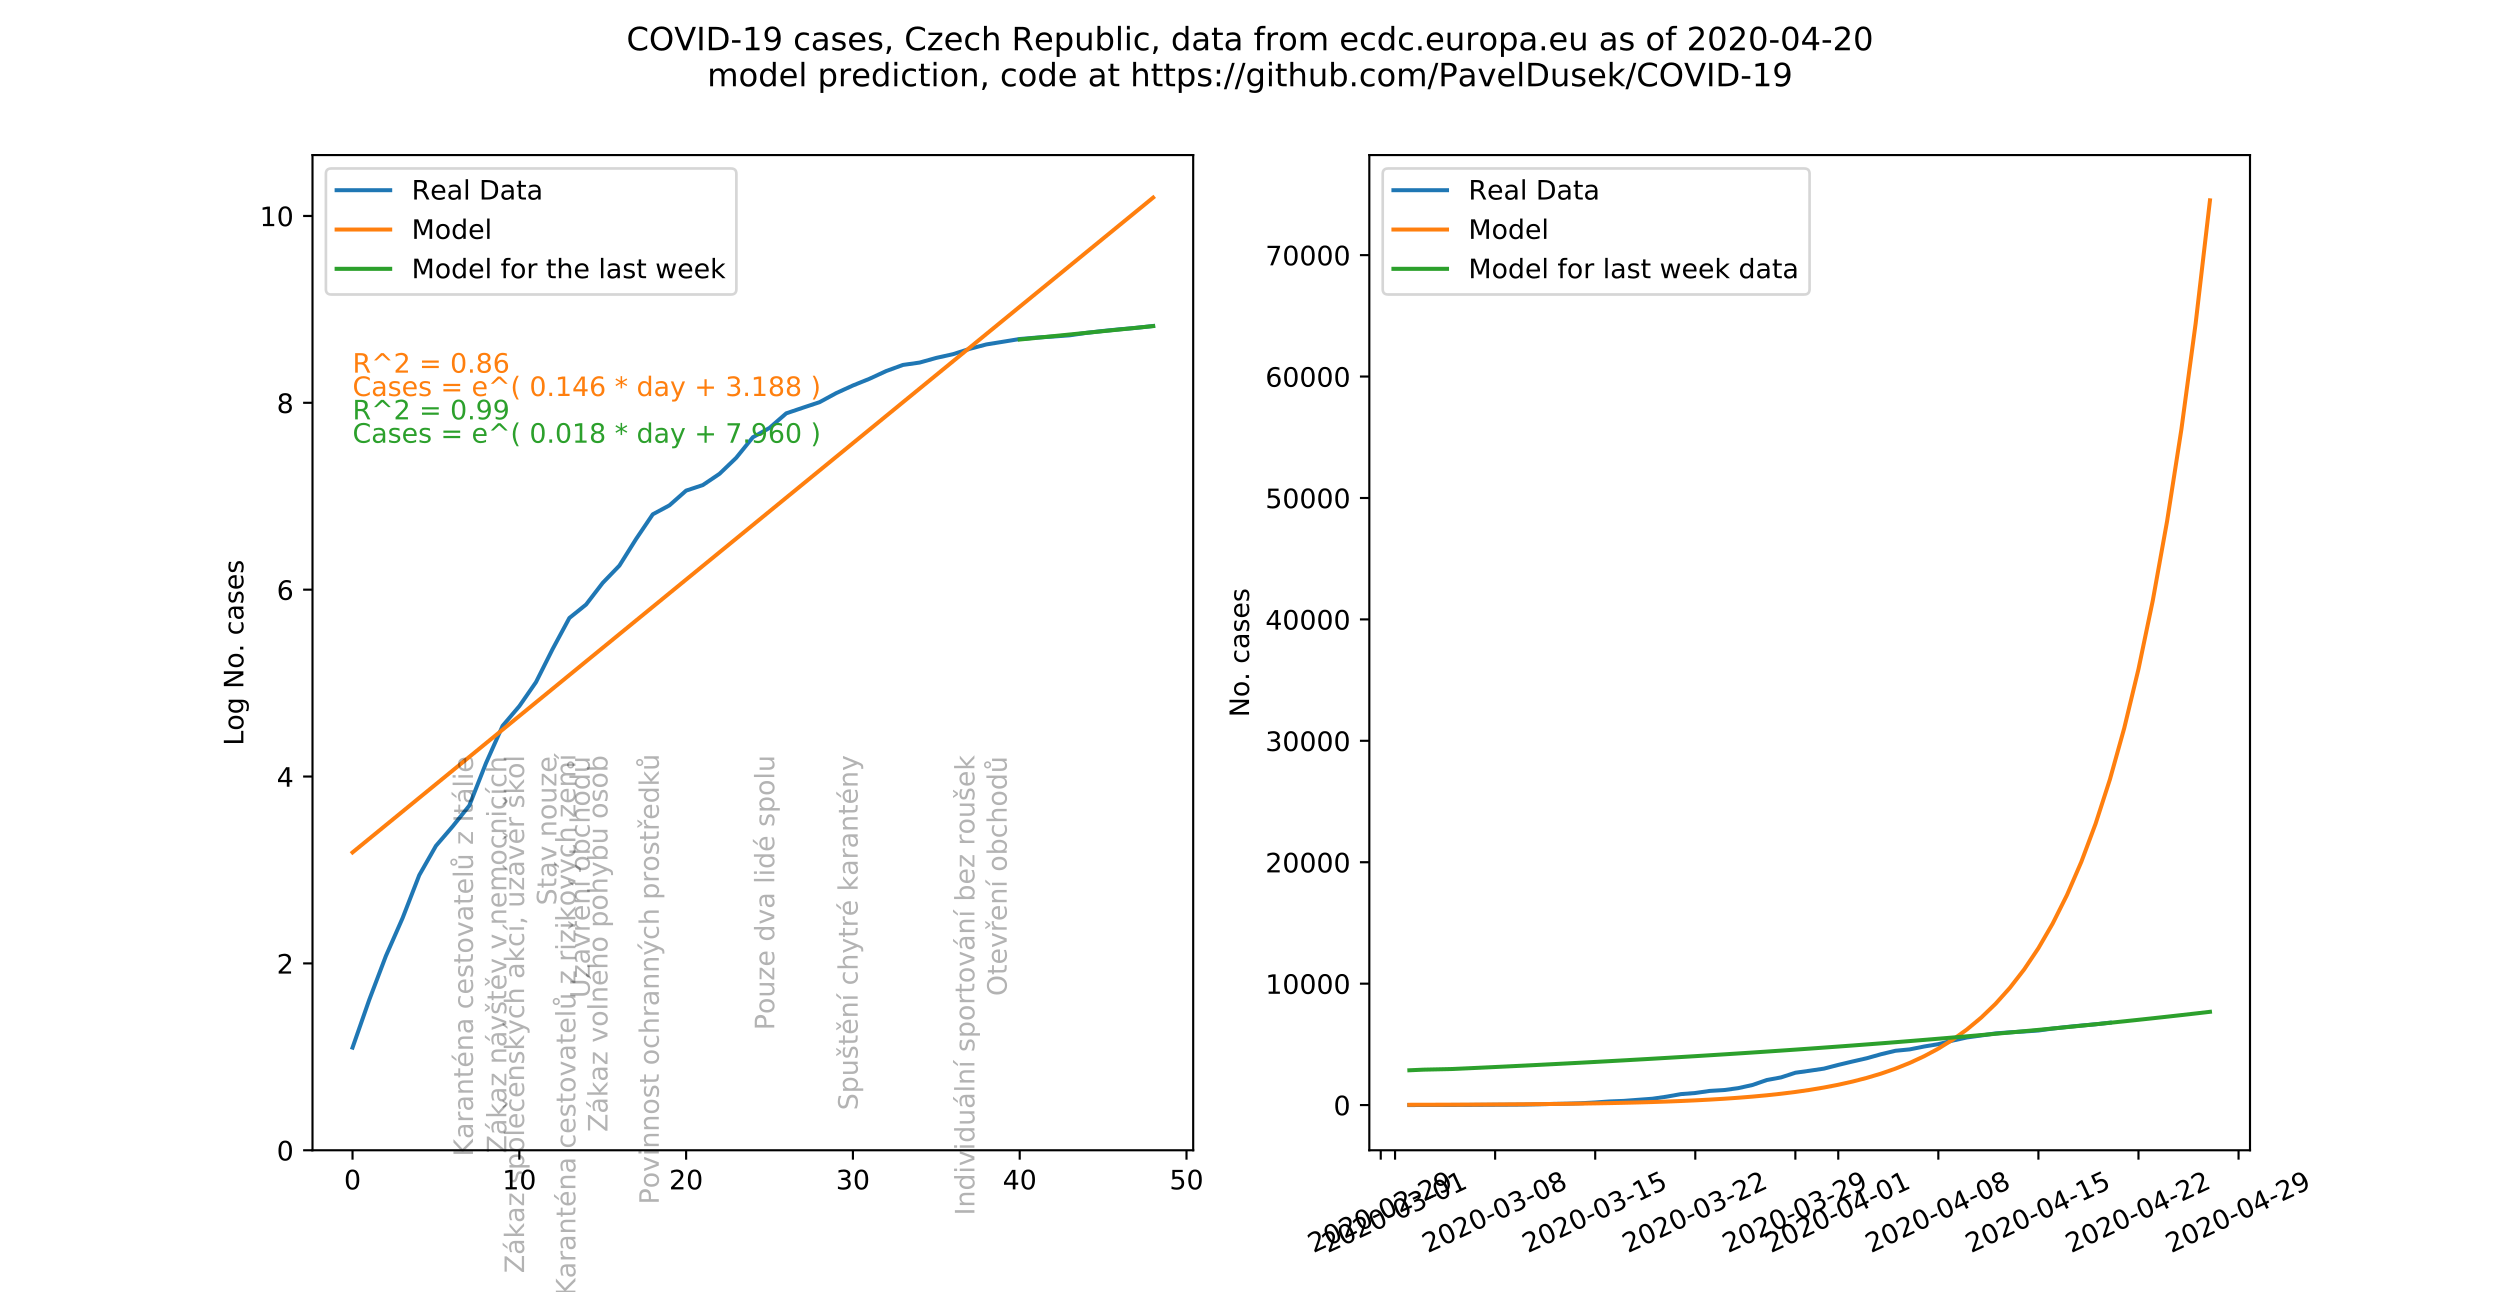 <?xml version="1.0" encoding="utf-8" standalone="no"?>
<!DOCTYPE svg PUBLIC "-//W3C//DTD SVG 1.1//EN"
  "http://www.w3.org/Graphics/SVG/1.1/DTD/svg11.dtd">
<!-- Created with matplotlib (https://matplotlib.org/) -->
<svg height="482.4pt" version="1.1" viewBox="0 0 933.12 482.4" width="933.12pt" xmlns="http://www.w3.org/2000/svg" xmlns:xlink="http://www.w3.org/1999/xlink">
 <defs>
  <style type="text/css">
*{stroke-linecap:butt;stroke-linejoin:round;}
  </style>
 </defs>
 <g id="figure_1">
  <g id="patch_1">
   <path d="M 0 482.4 
L 933.12 482.4 
L 933.12 0 
L 0 0 
z
" style="fill:#ffffff;"/>
  </g>
  <g id="axes_1">
   <g id="patch_2">
    <path d="M 116.64 429.336 
L 445.353 429.336 
L 445.353 57.888 
L 116.64 57.888 
z
" style="fill:#ffffff;"/>
   </g>
   <g id="matplotlib.axis_1">
    <g id="xtick_1">
     <g id="line2d_1">
      <defs>
       <path d="M 0 0 
L 0 3.5 
" id="m871c216585" style="stroke:#000000;stroke-width:0.8;"/>
      </defs>
      <g>
       <use style="stroke:#000000;stroke-width:0.8;" x="131.581" xlink:href="#m871c216585" y="429.336"/>
      </g>
     </g>
     <g id="text_1">
      <!-- 0 -->
      <defs>
       <path d="M 31.781 66.406 
Q 24.172 66.406 20.328 58.906 
Q 16.5 51.422 16.5 36.375 
Q 16.5 21.391 20.328 13.891 
Q 24.172 6.391 31.781 6.391 
Q 39.453 6.391 43.281 13.891 
Q 47.125 21.391 47.125 36.375 
Q 47.125 51.422 43.281 58.906 
Q 39.453 66.406 31.781 66.406 
z
M 31.781 74.219 
Q 44.047 74.219 50.516 64.516 
Q 56.984 54.828 56.984 36.375 
Q 56.984 17.969 50.516 8.266 
Q 44.047 -1.422 31.781 -1.422 
Q 19.531 -1.422 13.062 8.266 
Q 6.594 17.969 6.594 36.375 
Q 6.594 54.828 13.062 64.516 
Q 19.531 74.219 31.781 74.219 
z
" id="DejaVuSans-48"/>
      </defs>
      <g transform="translate(128.4 443.934)scale(0.1 -0.1)">
       <use xlink:href="#DejaVuSans-48"/>
      </g>
     </g>
    </g>
    <g id="xtick_2">
     <g id="line2d_2">
      <g>
       <use style="stroke:#000000;stroke-width:0.8;" x="193.838" xlink:href="#m871c216585" y="429.336"/>
      </g>
     </g>
     <g id="text_2">
      <!-- 10 -->
      <defs>
       <path d="M 12.406 8.297 
L 28.516 8.297 
L 28.516 63.922 
L 10.984 60.406 
L 10.984 69.391 
L 28.422 72.906 
L 38.281 72.906 
L 38.281 8.297 
L 54.391 8.297 
L 54.391 0 
L 12.406 0 
z
" id="DejaVuSans-49"/>
      </defs>
      <g transform="translate(187.475 443.934)scale(0.1 -0.1)">
       <use xlink:href="#DejaVuSans-49"/>
       <use x="63.623" xlink:href="#DejaVuSans-48"/>
      </g>
     </g>
    </g>
    <g id="xtick_3">
     <g id="line2d_3">
      <g>
       <use style="stroke:#000000;stroke-width:0.8;" x="256.094" xlink:href="#m871c216585" y="429.336"/>
      </g>
     </g>
     <g id="text_3">
      <!-- 20 -->
      <defs>
       <path d="M 19.188 8.297 
L 53.609 8.297 
L 53.609 0 
L 7.328 0 
L 7.328 8.297 
Q 12.938 14.109 22.625 23.891 
Q 32.328 33.688 34.812 36.531 
Q 39.547 41.844 41.422 45.531 
Q 43.312 49.219 43.312 52.781 
Q 43.312 58.594 39.234 62.25 
Q 35.156 65.922 28.609 65.922 
Q 23.969 65.922 18.812 64.312 
Q 13.672 62.703 7.812 59.422 
L 7.812 69.391 
Q 13.766 71.781 18.938 73 
Q 24.125 74.219 28.422 74.219 
Q 39.75 74.219 46.484 68.547 
Q 53.219 62.891 53.219 53.422 
Q 53.219 48.922 51.531 44.891 
Q 49.859 40.875 45.406 35.406 
Q 44.188 33.984 37.641 27.219 
Q 31.109 20.453 19.188 8.297 
z
" id="DejaVuSans-50"/>
      </defs>
      <g transform="translate(249.731 443.934)scale(0.1 -0.1)">
       <use xlink:href="#DejaVuSans-50"/>
       <use x="63.623" xlink:href="#DejaVuSans-48"/>
      </g>
     </g>
    </g>
    <g id="xtick_4">
     <g id="line2d_4">
      <g>
       <use style="stroke:#000000;stroke-width:0.8;" x="318.35" xlink:href="#m871c216585" y="429.336"/>
      </g>
     </g>
     <g id="text_4">
      <!-- 30 -->
      <defs>
       <path d="M 40.578 39.312 
Q 47.656 37.797 51.625 33 
Q 55.609 28.219 55.609 21.188 
Q 55.609 10.406 48.188 4.484 
Q 40.766 -1.422 27.094 -1.422 
Q 22.516 -1.422 17.656 -0.516 
Q 12.797 0.391 7.625 2.203 
L 7.625 11.719 
Q 11.719 9.328 16.594 8.109 
Q 21.484 6.891 26.812 6.891 
Q 36.078 6.891 40.938 10.547 
Q 45.797 14.203 45.797 21.188 
Q 45.797 27.641 41.281 31.266 
Q 36.766 34.906 28.719 34.906 
L 20.219 34.906 
L 20.219 43.016 
L 29.109 43.016 
Q 36.375 43.016 40.234 45.922 
Q 44.094 48.828 44.094 54.297 
Q 44.094 59.906 40.109 62.906 
Q 36.141 65.922 28.719 65.922 
Q 24.656 65.922 20.016 65.031 
Q 15.375 64.156 9.812 62.312 
L 9.812 71.094 
Q 15.438 72.656 20.344 73.438 
Q 25.25 74.219 29.594 74.219 
Q 40.828 74.219 47.359 69.109 
Q 53.906 64.016 53.906 55.328 
Q 53.906 49.266 50.438 45.094 
Q 46.969 40.922 40.578 39.312 
z
" id="DejaVuSans-51"/>
      </defs>
      <g transform="translate(311.988 443.934)scale(0.1 -0.1)">
       <use xlink:href="#DejaVuSans-51"/>
       <use x="63.623" xlink:href="#DejaVuSans-48"/>
      </g>
     </g>
    </g>
    <g id="xtick_5">
     <g id="line2d_5">
      <g>
       <use style="stroke:#000000;stroke-width:0.8;" x="380.606" xlink:href="#m871c216585" y="429.336"/>
      </g>
     </g>
     <g id="text_5">
      <!-- 40 -->
      <defs>
       <path d="M 37.797 64.312 
L 12.891 25.391 
L 37.797 25.391 
z
M 35.203 72.906 
L 47.609 72.906 
L 47.609 25.391 
L 58.016 25.391 
L 58.016 17.188 
L 47.609 17.188 
L 47.609 0 
L 37.797 0 
L 37.797 17.188 
L 4.891 17.188 
L 4.891 26.703 
z
" id="DejaVuSans-52"/>
      </defs>
      <g transform="translate(374.244 443.934)scale(0.1 -0.1)">
       <use xlink:href="#DejaVuSans-52"/>
       <use x="63.623" xlink:href="#DejaVuSans-48"/>
      </g>
     </g>
    </g>
    <g id="xtick_6">
     <g id="line2d_6">
      <g>
       <use style="stroke:#000000;stroke-width:0.8;" x="442.862" xlink:href="#m871c216585" y="429.336"/>
      </g>
     </g>
     <g id="text_6">
      <!-- 50 -->
      <defs>
       <path d="M 10.797 72.906 
L 49.516 72.906 
L 49.516 64.594 
L 19.828 64.594 
L 19.828 46.734 
Q 21.969 47.469 24.109 47.828 
Q 26.266 48.188 28.422 48.188 
Q 40.625 48.188 47.75 41.5 
Q 54.891 34.812 54.891 23.391 
Q 54.891 11.625 47.562 5.094 
Q 40.234 -1.422 26.906 -1.422 
Q 22.312 -1.422 17.547 -0.641 
Q 12.797 0.141 7.719 1.703 
L 7.719 11.625 
Q 12.109 9.234 16.797 8.062 
Q 21.484 6.891 26.703 6.891 
Q 35.156 6.891 40.078 11.328 
Q 45.016 15.766 45.016 23.391 
Q 45.016 31 40.078 35.438 
Q 35.156 39.891 26.703 39.891 
Q 22.75 39.891 18.812 39.016 
Q 14.891 38.141 10.797 36.281 
z
" id="DejaVuSans-53"/>
      </defs>
      <g transform="translate(436.5 443.934)scale(0.1 -0.1)">
       <use xlink:href="#DejaVuSans-53"/>
       <use x="63.623" xlink:href="#DejaVuSans-48"/>
      </g>
     </g>
    </g>
   </g>
   <g id="matplotlib.axis_2">
    <g id="ytick_1">
     <g id="line2d_7">
      <defs>
       <path d="M 0 0 
L -3.5 0 
" id="m2f7a628959" style="stroke:#000000;stroke-width:0.8;"/>
      </defs>
      <g>
       <use style="stroke:#000000;stroke-width:0.8;" x="116.64" xlink:href="#m2f7a628959" y="429.336"/>
      </g>
     </g>
     <g id="text_7">
      <!-- 0 -->
      <g transform="translate(103.278 433.135)scale(0.1 -0.1)">
       <use xlink:href="#DejaVuSans-48"/>
      </g>
     </g>
    </g>
    <g id="ytick_2">
     <g id="line2d_8">
      <g>
       <use style="stroke:#000000;stroke-width:0.8;" x="116.64" xlink:href="#m2f7a628959" y="359.591"/>
      </g>
     </g>
     <g id="text_8">
      <!-- 2 -->
      <g transform="translate(103.278 363.39)scale(0.1 -0.1)">
       <use xlink:href="#DejaVuSans-50"/>
      </g>
     </g>
    </g>
    <g id="ytick_3">
     <g id="line2d_9">
      <g>
       <use style="stroke:#000000;stroke-width:0.8;" x="116.64" xlink:href="#m2f7a628959" y="289.846"/>
      </g>
     </g>
     <g id="text_9">
      <!-- 4 -->
      <g transform="translate(103.278 293.645)scale(0.1 -0.1)">
       <use xlink:href="#DejaVuSans-52"/>
      </g>
     </g>
    </g>
    <g id="ytick_4">
     <g id="line2d_10">
      <g>
       <use style="stroke:#000000;stroke-width:0.8;" x="116.64" xlink:href="#m2f7a628959" y="220.101"/>
      </g>
     </g>
     <g id="text_10">
      <!-- 6 -->
      <defs>
       <path d="M 33.016 40.375 
Q 26.375 40.375 22.484 35.828 
Q 18.609 31.297 18.609 23.391 
Q 18.609 15.531 22.484 10.953 
Q 26.375 6.391 33.016 6.391 
Q 39.656 6.391 43.531 10.953 
Q 47.406 15.531 47.406 23.391 
Q 47.406 31.297 43.531 35.828 
Q 39.656 40.375 33.016 40.375 
z
M 52.594 71.297 
L 52.594 62.312 
Q 48.875 64.062 45.094 64.984 
Q 41.312 65.922 37.594 65.922 
Q 27.828 65.922 22.672 59.328 
Q 17.531 52.734 16.797 39.406 
Q 19.672 43.656 24.016 45.922 
Q 28.375 48.188 33.594 48.188 
Q 44.578 48.188 50.953 41.516 
Q 57.328 34.859 57.328 23.391 
Q 57.328 12.156 50.688 5.359 
Q 44.047 -1.422 33.016 -1.422 
Q 20.359 -1.422 13.672 8.266 
Q 6.984 17.969 6.984 36.375 
Q 6.984 53.656 15.188 63.938 
Q 23.391 74.219 37.203 74.219 
Q 40.922 74.219 44.703 73.484 
Q 48.484 72.75 52.594 71.297 
z
" id="DejaVuSans-54"/>
      </defs>
      <g transform="translate(103.278 223.9)scale(0.1 -0.1)">
       <use xlink:href="#DejaVuSans-54"/>
      </g>
     </g>
    </g>
    <g id="ytick_5">
     <g id="line2d_11">
      <g>
       <use style="stroke:#000000;stroke-width:0.8;" x="116.64" xlink:href="#m2f7a628959" y="150.355"/>
      </g>
     </g>
     <g id="text_11">
      <!-- 8 -->
      <defs>
       <path d="M 31.781 34.625 
Q 24.75 34.625 20.719 30.859 
Q 16.703 27.094 16.703 20.516 
Q 16.703 13.922 20.719 10.156 
Q 24.75 6.391 31.781 6.391 
Q 38.812 6.391 42.859 10.172 
Q 46.922 13.969 46.922 20.516 
Q 46.922 27.094 42.891 30.859 
Q 38.875 34.625 31.781 34.625 
z
M 21.922 38.812 
Q 15.578 40.375 12.031 44.719 
Q 8.5 49.078 8.5 55.328 
Q 8.5 64.062 14.719 69.141 
Q 20.953 74.219 31.781 74.219 
Q 42.672 74.219 48.875 69.141 
Q 55.078 64.062 55.078 55.328 
Q 55.078 49.078 51.531 44.719 
Q 48 40.375 41.703 38.812 
Q 48.828 37.156 52.797 32.312 
Q 56.781 27.484 56.781 20.516 
Q 56.781 9.906 50.312 4.234 
Q 43.844 -1.422 31.781 -1.422 
Q 19.734 -1.422 13.25 4.234 
Q 6.781 9.906 6.781 20.516 
Q 6.781 27.484 10.781 32.312 
Q 14.797 37.156 21.922 38.812 
z
M 18.312 54.391 
Q 18.312 48.734 21.844 45.562 
Q 25.391 42.391 31.781 42.391 
Q 38.141 42.391 41.719 45.562 
Q 45.312 48.734 45.312 54.391 
Q 45.312 60.062 41.719 63.234 
Q 38.141 66.406 31.781 66.406 
Q 25.391 66.406 21.844 63.234 
Q 18.312 60.062 18.312 54.391 
z
" id="DejaVuSans-56"/>
      </defs>
      <g transform="translate(103.278 154.155)scale(0.1 -0.1)">
       <use xlink:href="#DejaVuSans-56"/>
      </g>
     </g>
    </g>
    <g id="ytick_6">
     <g id="line2d_12">
      <g>
       <use style="stroke:#000000;stroke-width:0.8;" x="116.64" xlink:href="#m2f7a628959" y="80.61"/>
      </g>
     </g>
     <g id="text_12">
      <!-- 10 -->
      <g transform="translate(96.915 84.41)scale(0.1 -0.1)">
       <use xlink:href="#DejaVuSans-49"/>
       <use x="63.623" xlink:href="#DejaVuSans-48"/>
      </g>
     </g>
    </g>
    <g id="text_13">
     <!-- Log No. cases -->
     <defs>
      <path d="M 9.812 72.906 
L 19.672 72.906 
L 19.672 8.297 
L 55.172 8.297 
L 55.172 0 
L 9.812 0 
z
" id="DejaVuSans-76"/>
      <path d="M 30.609 48.391 
Q 23.391 48.391 19.188 42.75 
Q 14.984 37.109 14.984 27.297 
Q 14.984 17.484 19.156 11.844 
Q 23.344 6.203 30.609 6.203 
Q 37.797 6.203 41.984 11.859 
Q 46.188 17.531 46.188 27.297 
Q 46.188 37.016 41.984 42.703 
Q 37.797 48.391 30.609 48.391 
z
M 30.609 56 
Q 42.328 56 49.016 48.375 
Q 55.719 40.766 55.719 27.297 
Q 55.719 13.875 49.016 6.219 
Q 42.328 -1.422 30.609 -1.422 
Q 18.844 -1.422 12.172 6.219 
Q 5.516 13.875 5.516 27.297 
Q 5.516 40.766 12.172 48.375 
Q 18.844 56 30.609 56 
z
" id="DejaVuSans-111"/>
      <path d="M 45.406 27.984 
Q 45.406 37.75 41.375 43.109 
Q 37.359 48.484 30.078 48.484 
Q 22.859 48.484 18.828 43.109 
Q 14.797 37.75 14.797 27.984 
Q 14.797 18.266 18.828 12.891 
Q 22.859 7.516 30.078 7.516 
Q 37.359 7.516 41.375 12.891 
Q 45.406 18.266 45.406 27.984 
z
M 54.391 6.781 
Q 54.391 -7.172 48.188 -13.984 
Q 42 -20.797 29.203 -20.797 
Q 24.469 -20.797 20.266 -20.094 
Q 16.062 -19.391 12.109 -17.922 
L 12.109 -9.188 
Q 16.062 -11.328 19.922 -12.344 
Q 23.781 -13.375 27.781 -13.375 
Q 36.625 -13.375 41.016 -8.766 
Q 45.406 -4.156 45.406 5.172 
L 45.406 9.625 
Q 42.625 4.781 38.281 2.391 
Q 33.938 0 27.875 0 
Q 17.828 0 11.672 7.656 
Q 5.516 15.328 5.516 27.984 
Q 5.516 40.672 11.672 48.328 
Q 17.828 56 27.875 56 
Q 33.938 56 38.281 53.609 
Q 42.625 51.219 45.406 46.391 
L 45.406 54.688 
L 54.391 54.688 
z
" id="DejaVuSans-103"/>
      <path id="DejaVuSans-32"/>
      <path d="M 9.812 72.906 
L 23.094 72.906 
L 55.422 11.922 
L 55.422 72.906 
L 64.984 72.906 
L 64.984 0 
L 51.703 0 
L 19.391 60.984 
L 19.391 0 
L 9.812 0 
z
" id="DejaVuSans-78"/>
      <path d="M 10.688 12.406 
L 21 12.406 
L 21 0 
L 10.688 0 
z
" id="DejaVuSans-46"/>
      <path d="M 48.781 52.594 
L 48.781 44.188 
Q 44.969 46.297 41.141 47.344 
Q 37.312 48.391 33.406 48.391 
Q 24.656 48.391 19.812 42.844 
Q 14.984 37.312 14.984 27.297 
Q 14.984 17.281 19.812 11.734 
Q 24.656 6.203 33.406 6.203 
Q 37.312 6.203 41.141 7.25 
Q 44.969 8.297 48.781 10.406 
L 48.781 2.094 
Q 45.016 0.344 40.984 -0.531 
Q 36.969 -1.422 32.422 -1.422 
Q 20.062 -1.422 12.781 6.344 
Q 5.516 14.109 5.516 27.297 
Q 5.516 40.672 12.859 48.328 
Q 20.219 56 33.016 56 
Q 37.156 56 41.109 55.141 
Q 45.062 54.297 48.781 52.594 
z
" id="DejaVuSans-99"/>
      <path d="M 34.281 27.484 
Q 23.391 27.484 19.188 25 
Q 14.984 22.516 14.984 16.5 
Q 14.984 11.719 18.141 8.906 
Q 21.297 6.109 26.703 6.109 
Q 34.188 6.109 38.703 11.406 
Q 43.219 16.703 43.219 25.484 
L 43.219 27.484 
z
M 52.203 31.203 
L 52.203 0 
L 43.219 0 
L 43.219 8.297 
Q 40.141 3.328 35.547 0.953 
Q 30.953 -1.422 24.312 -1.422 
Q 15.922 -1.422 10.953 3.297 
Q 6 8.016 6 15.922 
Q 6 25.141 12.172 29.828 
Q 18.359 34.516 30.609 34.516 
L 43.219 34.516 
L 43.219 35.406 
Q 43.219 41.609 39.141 45 
Q 35.062 48.391 27.688 48.391 
Q 23 48.391 18.547 47.266 
Q 14.109 46.141 10.016 43.891 
L 10.016 52.203 
Q 14.938 54.109 19.578 55.047 
Q 24.219 56 28.609 56 
Q 40.484 56 46.344 49.844 
Q 52.203 43.703 52.203 31.203 
z
" id="DejaVuSans-97"/>
      <path d="M 44.281 53.078 
L 44.281 44.578 
Q 40.484 46.531 36.375 47.5 
Q 32.281 48.484 27.875 48.484 
Q 21.188 48.484 17.844 46.438 
Q 14.5 44.391 14.5 40.281 
Q 14.5 37.156 16.891 35.375 
Q 19.281 33.594 26.516 31.984 
L 29.594 31.297 
Q 39.156 29.25 43.188 25.516 
Q 47.219 21.781 47.219 15.094 
Q 47.219 7.469 41.188 3.016 
Q 35.156 -1.422 24.609 -1.422 
Q 20.219 -1.422 15.453 -0.562 
Q 10.688 0.297 5.422 2 
L 5.422 11.281 
Q 10.406 8.688 15.234 7.391 
Q 20.062 6.109 24.812 6.109 
Q 31.156 6.109 34.562 8.281 
Q 37.984 10.453 37.984 14.406 
Q 37.984 18.062 35.516 20.016 
Q 33.062 21.969 24.703 23.781 
L 21.578 24.516 
Q 13.234 26.266 9.516 29.906 
Q 5.812 33.547 5.812 39.891 
Q 5.812 47.609 11.281 51.797 
Q 16.75 56 26.812 56 
Q 31.781 56 36.172 55.266 
Q 40.578 54.547 44.281 53.078 
z
" id="DejaVuSans-115"/>
      <path d="M 56.203 29.594 
L 56.203 25.203 
L 14.891 25.203 
Q 15.484 15.922 20.484 11.062 
Q 25.484 6.203 34.422 6.203 
Q 39.594 6.203 44.453 7.469 
Q 49.312 8.734 54.109 11.281 
L 54.109 2.781 
Q 49.266 0.734 44.188 -0.344 
Q 39.109 -1.422 33.891 -1.422 
Q 20.797 -1.422 13.156 6.188 
Q 5.516 13.812 5.516 26.812 
Q 5.516 40.234 12.766 48.109 
Q 20.016 56 32.328 56 
Q 43.359 56 49.781 48.891 
Q 56.203 41.797 56.203 29.594 
z
M 47.219 32.234 
Q 47.125 39.594 43.094 43.984 
Q 39.062 48.391 32.422 48.391 
Q 24.906 48.391 20.391 44.141 
Q 15.875 39.891 15.188 32.172 
z
" id="DejaVuSans-101"/>
     </defs>
     <g transform="translate(90.835 278.296)rotate(-90)scale(0.1 -0.1)">
      <use xlink:href="#DejaVuSans-76"/>
      <use x="55.697" xlink:href="#DejaVuSans-111"/>
      <use x="116.879" xlink:href="#DejaVuSans-103"/>
      <use x="180.355" xlink:href="#DejaVuSans-32"/>
      <use x="212.143" xlink:href="#DejaVuSans-78"/>
      <use x="286.947" xlink:href="#DejaVuSans-111"/>
      <use x="348.113" xlink:href="#DejaVuSans-46"/>
      <use x="379.9" xlink:href="#DejaVuSans-32"/>
      <use x="411.688" xlink:href="#DejaVuSans-99"/>
      <use x="466.668" xlink:href="#DejaVuSans-97"/>
      <use x="527.947" xlink:href="#DejaVuSans-115"/>
      <use x="580.047" xlink:href="#DejaVuSans-101"/>
      <use x="641.57" xlink:href="#DejaVuSans-115"/>
     </g>
    </g>
   </g>
   <g id="line2d_13">
    <path clip-path="url(#pd369b7cdab)" d="M 131.581 391.025 
L 137.807 373.211 
L 144.033 356.821 
L 150.258 342.681 
L 156.484 326.656 
L 162.71 315.718 
L 168.935 308.477 
L 175.161 300.695 
L 181.386 284.854 
L 187.612 270.9 
L 193.838 263.566 
L 200.063 254.602 
L 206.289 242.211 
L 212.515 230.664 
L 218.74 225.658 
L 224.966 217.553 
L 231.191 211.115 
L 237.417 201.183 
L 243.643 191.964 
L 249.868 188.62 
L 256.094 183.119 
L 262.32 181.056 
L 268.545 176.861 
L 274.771 170.897 
L 280.996 163.208 
L 287.222 159.719 
L 293.448 154.289 
L 299.673 152.18 
L 305.899 150.11 
L 312.124 146.725 
L 318.35 143.882 
L 324.576 141.362 
L 330.801 138.483 
L 337.027 136.211 
L 343.253 135.326 
L 349.478 133.584 
L 355.704 132.201 
L 361.929 130.209 
L 368.155 128.561 
L 374.381 127.555 
L 380.606 126.536 
L 386.832 126.014 
L 393.058 125.62 
L 399.283 125.152 
L 405.509 124.244 
L 411.734 123.532 
L 417.96 122.908 
L 424.186 122.354 
L 430.411 121.664 
" style="fill:none;stroke:#1f77b4;stroke-linecap:square;stroke-width:1.5;"/>
   </g>
   <g id="line2d_14">
    <path clip-path="url(#pd369b7cdab)" d="M 131.581 318.156 
L 137.807 313.064 
L 144.033 307.972 
L 150.258 302.881 
L 156.484 297.789 
L 162.71 292.697 
L 168.935 287.605 
L 175.161 282.514 
L 181.386 277.422 
L 187.612 272.33 
L 193.838 267.238 
L 200.063 262.147 
L 206.289 257.055 
L 212.515 251.963 
L 218.74 246.871 
L 224.966 241.78 
L 231.191 236.688 
L 237.417 231.596 
L 243.643 226.504 
L 249.868 221.413 
L 256.094 216.321 
L 262.32 211.229 
L 268.545 206.137 
L 274.771 201.045 
L 280.996 195.954 
L 287.222 190.862 
L 293.448 185.77 
L 299.673 180.678 
L 305.899 175.587 
L 312.124 170.495 
L 318.35 165.403 
L 324.576 160.311 
L 330.801 155.22 
L 337.027 150.128 
L 343.253 145.036 
L 349.478 139.944 
L 355.704 134.853 
L 361.929 129.761 
L 368.155 124.669 
L 374.381 119.577 
L 380.606 114.486 
L 386.832 109.394 
L 393.058 104.302 
L 399.283 99.21 
L 405.509 94.119 
L 411.734 89.027 
L 417.96 83.935 
L 424.186 78.843 
L 430.411 73.752 
" style="fill:none;stroke:#ff7f0e;stroke-linecap:square;stroke-width:1.5;"/>
   </g>
   <g id="line2d_15">
    <path clip-path="url(#pd369b7cdab)" d="M 380.606 126.726 
L 386.832 126.1 
L 393.058 125.475 
L 399.283 124.85 
L 405.509 124.225 
L 411.734 123.599 
L 417.96 122.974 
L 424.186 122.349 
L 430.411 121.724 
" style="fill:none;stroke:#2ca02c;stroke-linecap:square;stroke-width:1.5;"/>
   </g>
   <g id="patch_3">
    <path d="M 116.64 429.336 
L 116.64 57.888 
" style="fill:none;stroke:#000000;stroke-linecap:square;stroke-linejoin:miter;stroke-width:0.8;"/>
   </g>
   <g id="patch_4">
    <path d="M 445.353 429.336 
L 445.353 57.888 
" style="fill:none;stroke:#000000;stroke-linecap:square;stroke-linejoin:miter;stroke-width:0.8;"/>
   </g>
   <g id="patch_5">
    <path d="M 116.64 429.336 
L 445.353 429.336 
" style="fill:none;stroke:#000000;stroke-linecap:square;stroke-linejoin:miter;stroke-width:0.8;"/>
   </g>
   <g id="patch_6">
    <path d="M 116.64 57.888 
L 445.353 57.888 
" style="fill:none;stroke:#000000;stroke-linecap:square;stroke-linejoin:miter;stroke-width:0.8;"/>
   </g>
   <g id="text_14">
    <!-- R^2 = 0.86 -->
    <defs>
     <path d="M 44.391 34.188 
Q 47.562 33.109 50.562 29.594 
Q 53.562 26.078 56.594 19.922 
L 66.609 0 
L 56 0 
L 46.688 18.703 
Q 43.062 26.031 39.672 28.422 
Q 36.281 30.812 30.422 30.812 
L 19.672 30.812 
L 19.672 0 
L 9.812 0 
L 9.812 72.906 
L 32.078 72.906 
Q 44.578 72.906 50.734 67.672 
Q 56.891 62.453 56.891 51.906 
Q 56.891 45.016 53.688 40.469 
Q 50.484 35.938 44.391 34.188 
z
M 19.672 64.797 
L 19.672 38.922 
L 32.078 38.922 
Q 39.203 38.922 42.844 42.219 
Q 46.484 45.516 46.484 51.906 
Q 46.484 58.297 42.844 61.547 
Q 39.203 64.797 32.078 64.797 
z
" id="DejaVuSans-82"/>
     <path d="M 46.688 72.906 
L 73.188 45.703 
L 63.375 45.703 
L 41.891 64.984 
L 20.406 45.703 
L 10.594 45.703 
L 37.109 72.906 
z
" id="DejaVuSans-94"/>
     <path d="M 10.594 45.406 
L 73.188 45.406 
L 73.188 37.203 
L 10.594 37.203 
z
M 10.594 25.484 
L 73.188 25.484 
L 73.188 17.188 
L 10.594 17.188 
z
" id="DejaVuSans-61"/>
    </defs>
    <g style="fill:#ff7f0e;" transform="translate(131.581 139.1)scale(0.1 -0.1)">
     <use xlink:href="#DejaVuSans-82"/>
     <use x="69.482" xlink:href="#DejaVuSans-94"/>
     <use x="153.271" xlink:href="#DejaVuSans-50"/>
     <use x="216.895" xlink:href="#DejaVuSans-32"/>
     <use x="248.682" xlink:href="#DejaVuSans-61"/>
     <use x="332.471" xlink:href="#DejaVuSans-32"/>
     <use x="364.258" xlink:href="#DejaVuSans-48"/>
     <use x="427.881" xlink:href="#DejaVuSans-46"/>
     <use x="459.668" xlink:href="#DejaVuSans-56"/>
     <use x="523.291" xlink:href="#DejaVuSans-54"/>
    </g>
   </g>
   <g id="text_15">
    <!-- Cases = e^( 0.146 * day + 3.188 ) -->
    <defs>
     <path d="M 64.406 67.281 
L 64.406 56.891 
Q 59.422 61.531 53.781 63.812 
Q 48.141 66.109 41.797 66.109 
Q 29.297 66.109 22.656 58.469 
Q 16.016 50.828 16.016 36.375 
Q 16.016 21.969 22.656 14.328 
Q 29.297 6.688 41.797 6.688 
Q 48.141 6.688 53.781 8.984 
Q 59.422 11.281 64.406 15.922 
L 64.406 5.609 
Q 59.234 2.094 53.438 0.328 
Q 47.656 -1.422 41.219 -1.422 
Q 24.656 -1.422 15.125 8.703 
Q 5.609 18.844 5.609 36.375 
Q 5.609 53.953 15.125 64.078 
Q 24.656 74.219 41.219 74.219 
Q 47.75 74.219 53.531 72.484 
Q 59.328 70.75 64.406 67.281 
z
" id="DejaVuSans-67"/>
     <path d="M 31 75.875 
Q 24.469 64.656 21.281 53.656 
Q 18.109 42.672 18.109 31.391 
Q 18.109 20.125 21.312 9.062 
Q 24.516 -2 31 -13.188 
L 23.188 -13.188 
Q 15.875 -1.703 12.234 9.375 
Q 8.594 20.453 8.594 31.391 
Q 8.594 42.281 12.203 53.312 
Q 15.828 64.359 23.188 75.875 
z
" id="DejaVuSans-40"/>
     <path d="M 47.016 60.891 
L 29.5 51.422 
L 47.016 41.891 
L 44.188 37.109 
L 27.781 47.016 
L 27.781 28.609 
L 22.219 28.609 
L 22.219 47.016 
L 5.812 37.109 
L 2.984 41.891 
L 20.516 51.422 
L 2.984 60.891 
L 5.812 65.719 
L 22.219 55.812 
L 22.219 74.219 
L 27.781 74.219 
L 27.781 55.812 
L 44.188 65.719 
z
" id="DejaVuSans-42"/>
     <path d="M 45.406 46.391 
L 45.406 75.984 
L 54.391 75.984 
L 54.391 0 
L 45.406 0 
L 45.406 8.203 
Q 42.578 3.328 38.25 0.953 
Q 33.938 -1.422 27.875 -1.422 
Q 17.969 -1.422 11.734 6.484 
Q 5.516 14.406 5.516 27.297 
Q 5.516 40.188 11.734 48.094 
Q 17.969 56 27.875 56 
Q 33.938 56 38.25 53.625 
Q 42.578 51.266 45.406 46.391 
z
M 14.797 27.297 
Q 14.797 17.391 18.875 11.75 
Q 22.953 6.109 30.078 6.109 
Q 37.203 6.109 41.297 11.75 
Q 45.406 17.391 45.406 27.297 
Q 45.406 37.203 41.297 42.844 
Q 37.203 48.484 30.078 48.484 
Q 22.953 48.484 18.875 42.844 
Q 14.797 37.203 14.797 27.297 
z
" id="DejaVuSans-100"/>
     <path d="M 32.172 -5.078 
Q 28.375 -14.844 24.75 -17.812 
Q 21.141 -20.797 15.094 -20.797 
L 7.906 -20.797 
L 7.906 -13.281 
L 13.188 -13.281 
Q 16.891 -13.281 18.938 -11.516 
Q 21 -9.766 23.484 -3.219 
L 25.094 0.875 
L 2.984 54.688 
L 12.5 54.688 
L 29.594 11.922 
L 46.688 54.688 
L 56.203 54.688 
z
" id="DejaVuSans-121"/>
     <path d="M 46 62.703 
L 46 35.5 
L 73.188 35.5 
L 73.188 27.203 
L 46 27.203 
L 46 0 
L 37.797 0 
L 37.797 27.203 
L 10.594 27.203 
L 10.594 35.5 
L 37.797 35.5 
L 37.797 62.703 
z
" id="DejaVuSans-43"/>
     <path d="M 8.016 75.875 
L 15.828 75.875 
Q 23.141 64.359 26.781 53.312 
Q 30.422 42.281 30.422 31.391 
Q 30.422 20.453 26.781 9.375 
Q 23.141 -1.703 15.828 -13.188 
L 8.016 -13.188 
Q 14.5 -2 17.703 9.062 
Q 20.906 20.125 20.906 31.391 
Q 20.906 42.672 17.703 53.656 
Q 14.5 64.656 8.016 75.875 
z
" id="DejaVuSans-41"/>
    </defs>
    <g style="fill:#ff7f0e;" transform="translate(131.581 147.818)scale(0.1 -0.1)">
     <use xlink:href="#DejaVuSans-67"/>
     <use x="69.824" xlink:href="#DejaVuSans-97"/>
     <use x="131.104" xlink:href="#DejaVuSans-115"/>
     <use x="183.203" xlink:href="#DejaVuSans-101"/>
     <use x="244.727" xlink:href="#DejaVuSans-115"/>
     <use x="296.826" xlink:href="#DejaVuSans-32"/>
     <use x="328.613" xlink:href="#DejaVuSans-61"/>
     <use x="412.402" xlink:href="#DejaVuSans-32"/>
     <use x="444.189" xlink:href="#DejaVuSans-101"/>
     <use x="505.713" xlink:href="#DejaVuSans-94"/>
     <use x="589.502" xlink:href="#DejaVuSans-40"/>
     <use x="628.516" xlink:href="#DejaVuSans-32"/>
     <use x="660.303" xlink:href="#DejaVuSans-48"/>
     <use x="723.926" xlink:href="#DejaVuSans-46"/>
     <use x="755.713" xlink:href="#DejaVuSans-49"/>
     <use x="819.336" xlink:href="#DejaVuSans-52"/>
     <use x="882.959" xlink:href="#DejaVuSans-54"/>
     <use x="946.582" xlink:href="#DejaVuSans-32"/>
     <use x="978.369" xlink:href="#DejaVuSans-42"/>
     <use x="1028.369" xlink:href="#DejaVuSans-32"/>
     <use x="1060.156" xlink:href="#DejaVuSans-100"/>
     <use x="1123.633" xlink:href="#DejaVuSans-97"/>
     <use x="1184.912" xlink:href="#DejaVuSans-121"/>
     <use x="1244.092" xlink:href="#DejaVuSans-32"/>
     <use x="1275.879" xlink:href="#DejaVuSans-43"/>
     <use x="1359.668" xlink:href="#DejaVuSans-32"/>
     <use x="1391.455" xlink:href="#DejaVuSans-51"/>
     <use x="1455.078" xlink:href="#DejaVuSans-46"/>
     <use x="1486.865" xlink:href="#DejaVuSans-49"/>
     <use x="1550.488" xlink:href="#DejaVuSans-56"/>
     <use x="1614.111" xlink:href="#DejaVuSans-56"/>
     <use x="1677.734" xlink:href="#DejaVuSans-32"/>
     <use x="1709.521" xlink:href="#DejaVuSans-41"/>
    </g>
   </g>
   <g id="text_16">
    <!-- R^2 = 0.99 -->
    <defs>
     <path d="M 10.984 1.516 
L 10.984 10.5 
Q 14.703 8.734 18.5 7.812 
Q 22.312 6.891 25.984 6.891 
Q 35.75 6.891 40.891 13.453 
Q 46.047 20.016 46.781 33.406 
Q 43.953 29.203 39.594 26.953 
Q 35.25 24.703 29.984 24.703 
Q 19.047 24.703 12.672 31.312 
Q 6.297 37.938 6.297 49.422 
Q 6.297 60.641 12.938 67.422 
Q 19.578 74.219 30.609 74.219 
Q 43.266 74.219 49.922 64.516 
Q 56.594 54.828 56.594 36.375 
Q 56.594 19.141 48.406 8.859 
Q 40.234 -1.422 26.422 -1.422 
Q 22.703 -1.422 18.891 -0.688 
Q 15.094 0.047 10.984 1.516 
z
M 30.609 32.422 
Q 37.25 32.422 41.125 36.953 
Q 45.016 41.5 45.016 49.422 
Q 45.016 57.281 41.125 61.844 
Q 37.25 66.406 30.609 66.406 
Q 23.969 66.406 20.094 61.844 
Q 16.219 57.281 16.219 49.422 
Q 16.219 41.5 20.094 36.953 
Q 23.969 32.422 30.609 32.422 
z
" id="DejaVuSans-57"/>
    </defs>
    <g style="fill:#2ca02c;" transform="translate(131.581 156.536)scale(0.1 -0.1)">
     <use xlink:href="#DejaVuSans-82"/>
     <use x="69.482" xlink:href="#DejaVuSans-94"/>
     <use x="153.271" xlink:href="#DejaVuSans-50"/>
     <use x="216.895" xlink:href="#DejaVuSans-32"/>
     <use x="248.682" xlink:href="#DejaVuSans-61"/>
     <use x="332.471" xlink:href="#DejaVuSans-32"/>
     <use x="364.258" xlink:href="#DejaVuSans-48"/>
     <use x="427.881" xlink:href="#DejaVuSans-46"/>
     <use x="459.668" xlink:href="#DejaVuSans-57"/>
     <use x="523.291" xlink:href="#DejaVuSans-57"/>
    </g>
   </g>
   <g id="text_17">
    <!-- Cases = e^( 0.018 * day + 7.960 ) -->
    <defs>
     <path d="M 8.203 72.906 
L 55.078 72.906 
L 55.078 68.703 
L 28.609 0 
L 18.312 0 
L 43.219 64.594 
L 8.203 64.594 
z
" id="DejaVuSans-55"/>
    </defs>
    <g style="fill:#2ca02c;" transform="translate(131.581 165.254)scale(0.1 -0.1)">
     <use xlink:href="#DejaVuSans-67"/>
     <use x="69.824" xlink:href="#DejaVuSans-97"/>
     <use x="131.104" xlink:href="#DejaVuSans-115"/>
     <use x="183.203" xlink:href="#DejaVuSans-101"/>
     <use x="244.727" xlink:href="#DejaVuSans-115"/>
     <use x="296.826" xlink:href="#DejaVuSans-32"/>
     <use x="328.613" xlink:href="#DejaVuSans-61"/>
     <use x="412.402" xlink:href="#DejaVuSans-32"/>
     <use x="444.189" xlink:href="#DejaVuSans-101"/>
     <use x="505.713" xlink:href="#DejaVuSans-94"/>
     <use x="589.502" xlink:href="#DejaVuSans-40"/>
     <use x="628.516" xlink:href="#DejaVuSans-32"/>
     <use x="660.303" xlink:href="#DejaVuSans-48"/>
     <use x="723.926" xlink:href="#DejaVuSans-46"/>
     <use x="755.713" xlink:href="#DejaVuSans-48"/>
     <use x="819.336" xlink:href="#DejaVuSans-49"/>
     <use x="882.959" xlink:href="#DejaVuSans-56"/>
     <use x="946.582" xlink:href="#DejaVuSans-32"/>
     <use x="978.369" xlink:href="#DejaVuSans-42"/>
     <use x="1028.369" xlink:href="#DejaVuSans-32"/>
     <use x="1060.156" xlink:href="#DejaVuSans-100"/>
     <use x="1123.633" xlink:href="#DejaVuSans-97"/>
     <use x="1184.912" xlink:href="#DejaVuSans-121"/>
     <use x="1244.092" xlink:href="#DejaVuSans-32"/>
     <use x="1275.879" xlink:href="#DejaVuSans-43"/>
     <use x="1359.668" xlink:href="#DejaVuSans-32"/>
     <use x="1391.455" xlink:href="#DejaVuSans-55"/>
     <use x="1455.078" xlink:href="#DejaVuSans-46"/>
     <use x="1486.865" xlink:href="#DejaVuSans-57"/>
     <use x="1550.488" xlink:href="#DejaVuSans-54"/>
     <use x="1614.111" xlink:href="#DejaVuSans-48"/>
     <use x="1677.734" xlink:href="#DejaVuSans-32"/>
     <use x="1709.521" xlink:href="#DejaVuSans-41"/>
    </g>
   </g>
   <g id="text_18">
    <!-- Zákaz volného pohybu osob -->
    <defs>
     <path d="M 5.609 72.906 
L 62.891 72.906 
L 62.891 65.375 
L 16.797 8.297 
L 64.016 8.297 
L 64.016 0 
L 4.5 0 
L 4.5 7.516 
L 50.594 64.594 
L 5.609 64.594 
z
" id="DejaVuSans-90"/>
     <path d="M 34.281 27.484 
Q 23.391 27.484 19.188 25 
Q 14.984 22.516 14.984 16.5 
Q 14.984 11.719 18.141 8.906 
Q 21.297 6.109 26.703 6.109 
Q 34.188 6.109 38.703 11.406 
Q 43.219 16.703 43.219 25.484 
L 43.219 27.484 
z
M 52.203 31.203 
L 52.203 0 
L 43.219 0 
L 43.219 8.297 
Q 40.141 3.328 35.547 0.953 
Q 30.953 -1.422 24.312 -1.422 
Q 15.922 -1.422 10.953 3.297 
Q 6 8.016 6 15.922 
Q 6 25.141 12.172 29.828 
Q 18.359 34.516 30.609 34.516 
L 43.219 34.516 
L 43.219 35.406 
Q 43.219 41.609 39.141 45 
Q 35.062 48.391 27.688 48.391 
Q 23 48.391 18.547 47.266 
Q 14.109 46.141 10.016 43.891 
L 10.016 52.203 
Q 14.938 54.109 19.578 55.047 
Q 24.219 56 28.609 56 
Q 40.484 56 46.344 49.844 
Q 52.203 43.703 52.203 31.203 
z
M 35.781 79.984 
L 45.5 79.984 
L 29.594 61.625 
L 22.109 61.625 
z
" id="DejaVuSans-225"/>
     <path d="M 9.078 75.984 
L 18.109 75.984 
L 18.109 31.109 
L 44.922 54.688 
L 56.391 54.688 
L 27.391 29.109 
L 57.625 0 
L 45.906 0 
L 18.109 26.703 
L 18.109 0 
L 9.078 0 
z
" id="DejaVuSans-107"/>
     <path d="M 5.516 54.688 
L 48.188 54.688 
L 48.188 46.484 
L 14.406 7.172 
L 48.188 7.172 
L 48.188 0 
L 4.297 0 
L 4.297 8.203 
L 38.094 47.516 
L 5.516 47.516 
z
" id="DejaVuSans-122"/>
     <path d="M 2.984 54.688 
L 12.5 54.688 
L 29.594 8.797 
L 46.688 54.688 
L 56.203 54.688 
L 35.688 0 
L 23.484 0 
z
" id="DejaVuSans-118"/>
     <path d="M 9.422 75.984 
L 18.406 75.984 
L 18.406 0 
L 9.422 0 
z
" id="DejaVuSans-108"/>
     <path d="M 54.891 33.016 
L 54.891 0 
L 45.906 0 
L 45.906 32.719 
Q 45.906 40.484 42.875 44.328 
Q 39.844 48.188 33.797 48.188 
Q 26.516 48.188 22.312 43.547 
Q 18.109 38.922 18.109 30.906 
L 18.109 0 
L 9.078 0 
L 9.078 54.688 
L 18.109 54.688 
L 18.109 46.188 
Q 21.344 51.125 25.703 53.562 
Q 30.078 56 35.797 56 
Q 45.219 56 50.047 50.172 
Q 54.891 44.344 54.891 33.016 
z
" id="DejaVuSans-110"/>
     <path d="M 56.203 29.594 
L 56.203 25.203 
L 14.891 25.203 
Q 15.484 15.922 20.484 11.062 
Q 25.484 6.203 34.422 6.203 
Q 39.594 6.203 44.453 7.469 
Q 49.312 8.734 54.109 11.281 
L 54.109 2.781 
Q 49.266 0.734 44.188 -0.344 
Q 39.109 -1.422 33.891 -1.422 
Q 20.797 -1.422 13.156 6.188 
Q 5.516 13.812 5.516 26.812 
Q 5.516 40.234 12.766 48.109 
Q 20.016 56 32.328 56 
Q 43.359 56 49.781 48.891 
Q 56.203 41.797 56.203 29.594 
z
M 47.219 32.234 
Q 47.125 39.594 43.094 43.984 
Q 39.062 48.391 32.422 48.391 
Q 24.906 48.391 20.391 44.141 
Q 15.875 39.891 15.188 32.172 
z
M 38.531 79.984 
L 48.25 79.984 
L 32.344 61.625 
L 24.859 61.625 
z
" id="DejaVuSans-233"/>
     <path d="M 54.891 33.016 
L 54.891 0 
L 45.906 0 
L 45.906 32.719 
Q 45.906 40.484 42.875 44.328 
Q 39.844 48.188 33.797 48.188 
Q 26.516 48.188 22.312 43.547 
Q 18.109 38.922 18.109 30.906 
L 18.109 0 
L 9.078 0 
L 9.078 75.984 
L 18.109 75.984 
L 18.109 46.188 
Q 21.344 51.125 25.703 53.562 
Q 30.078 56 35.797 56 
Q 45.219 56 50.047 50.172 
Q 54.891 44.344 54.891 33.016 
z
" id="DejaVuSans-104"/>
     <path d="M 18.109 8.203 
L 18.109 -20.797 
L 9.078 -20.797 
L 9.078 54.688 
L 18.109 54.688 
L 18.109 46.391 
Q 20.953 51.266 25.266 53.625 
Q 29.594 56 35.594 56 
Q 45.562 56 51.781 48.094 
Q 58.016 40.188 58.016 27.297 
Q 58.016 14.406 51.781 6.484 
Q 45.562 -1.422 35.594 -1.422 
Q 29.594 -1.422 25.266 0.953 
Q 20.953 3.328 18.109 8.203 
z
M 48.688 27.297 
Q 48.688 37.203 44.609 42.844 
Q 40.531 48.484 33.406 48.484 
Q 26.266 48.484 22.188 42.844 
Q 18.109 37.203 18.109 27.297 
Q 18.109 17.391 22.188 11.75 
Q 26.266 6.109 33.406 6.109 
Q 40.531 6.109 44.609 11.75 
Q 48.688 17.391 48.688 27.297 
z
" id="DejaVuSans-112"/>
     <path d="M 48.688 27.297 
Q 48.688 37.203 44.609 42.844 
Q 40.531 48.484 33.406 48.484 
Q 26.266 48.484 22.188 42.844 
Q 18.109 37.203 18.109 27.297 
Q 18.109 17.391 22.188 11.75 
Q 26.266 6.109 33.406 6.109 
Q 40.531 6.109 44.609 11.75 
Q 48.688 17.391 48.688 27.297 
z
M 18.109 46.391 
Q 20.953 51.266 25.266 53.625 
Q 29.594 56 35.594 56 
Q 45.562 56 51.781 48.094 
Q 58.016 40.188 58.016 27.297 
Q 58.016 14.406 51.781 6.484 
Q 45.562 -1.422 35.594 -1.422 
Q 29.594 -1.422 25.266 0.953 
Q 20.953 3.328 18.109 8.203 
L 18.109 0 
L 9.078 0 
L 9.078 75.984 
L 18.109 75.984 
z
" id="DejaVuSans-98"/>
     <path d="M 8.5 21.578 
L 8.5 54.688 
L 17.484 54.688 
L 17.484 21.922 
Q 17.484 14.156 20.5 10.266 
Q 23.531 6.391 29.594 6.391 
Q 36.859 6.391 41.078 11.031 
Q 45.312 15.672 45.312 23.688 
L 45.312 54.688 
L 54.297 54.688 
L 54.297 0 
L 45.312 0 
L 45.312 8.406 
Q 42.047 3.422 37.719 1 
Q 33.406 -1.422 27.688 -1.422 
Q 18.266 -1.422 13.375 4.438 
Q 8.5 10.297 8.5 21.578 
z
M 31.109 56 
z
" id="DejaVuSans-117"/>
    </defs>
    <g style="opacity:0.3;" transform="translate(226.739 422.493)rotate(-90)scale(0.1 -0.1)">
     <use xlink:href="#DejaVuSans-90"/>
     <use x="68.506" xlink:href="#DejaVuSans-225"/>
     <use x="129.785" xlink:href="#DejaVuSans-107"/>
     <use x="187.68" xlink:href="#DejaVuSans-97"/>
     <use x="248.959" xlink:href="#DejaVuSans-122"/>
     <use x="301.449" xlink:href="#DejaVuSans-32"/>
     <use x="333.236" xlink:href="#DejaVuSans-118"/>
     <use x="392.416" xlink:href="#DejaVuSans-111"/>
     <use x="453.598" xlink:href="#DejaVuSans-108"/>
     <use x="481.381" xlink:href="#DejaVuSans-110"/>
     <use x="544.76" xlink:href="#DejaVuSans-233"/>
     <use x="606.283" xlink:href="#DejaVuSans-104"/>
     <use x="669.662" xlink:href="#DejaVuSans-111"/>
     <use x="730.844" xlink:href="#DejaVuSans-32"/>
     <use x="762.631" xlink:href="#DejaVuSans-112"/>
     <use x="826.107" xlink:href="#DejaVuSans-111"/>
     <use x="887.289" xlink:href="#DejaVuSans-104"/>
     <use x="950.668" xlink:href="#DejaVuSans-121"/>
     <use x="1009.848" xlink:href="#DejaVuSans-98"/>
     <use x="1073.324" xlink:href="#DejaVuSans-117"/>
     <use x="1136.703" xlink:href="#DejaVuSans-32"/>
     <use x="1168.49" xlink:href="#DejaVuSans-111"/>
     <use x="1229.672" xlink:href="#DejaVuSans-115"/>
     <use x="1281.771" xlink:href="#DejaVuSans-111"/>
     <use x="1342.953" xlink:href="#DejaVuSans-98"/>
    </g>
   </g>
   <g id="text_19">
    <!-- Karanténa cestovatelů z rizikových zemí -->
    <defs>
     <path d="M 9.812 72.906 
L 19.672 72.906 
L 19.672 42.094 
L 52.391 72.906 
L 65.094 72.906 
L 28.906 38.922 
L 67.672 0 
L 54.688 0 
L 19.672 35.109 
L 19.672 0 
L 9.812 0 
z
" id="DejaVuSans-75"/>
     <path d="M 41.109 46.297 
Q 39.594 47.172 37.812 47.578 
Q 36.031 48 33.891 48 
Q 26.266 48 22.188 43.047 
Q 18.109 38.094 18.109 28.812 
L 18.109 0 
L 9.078 0 
L 9.078 54.688 
L 18.109 54.688 
L 18.109 46.188 
Q 20.953 51.172 25.484 53.578 
Q 30.031 56 36.531 56 
Q 37.453 56 38.578 55.875 
Q 39.703 55.766 41.062 55.516 
z
" id="DejaVuSans-114"/>
     <path d="M 18.312 70.219 
L 18.312 54.688 
L 36.812 54.688 
L 36.812 47.703 
L 18.312 47.703 
L 18.312 18.016 
Q 18.312 11.328 20.141 9.422 
Q 21.969 7.516 27.594 7.516 
L 36.812 7.516 
L 36.812 0 
L 27.594 0 
Q 17.188 0 13.234 3.875 
Q 9.281 7.766 9.281 18.016 
L 9.281 47.703 
L 2.688 47.703 
L 2.688 54.688 
L 9.281 54.688 
L 9.281 70.219 
z
" id="DejaVuSans-116"/>
     <path d="M 8.5 21.578 
L 8.5 54.688 
L 17.484 54.688 
L 17.484 21.922 
Q 17.484 14.156 20.5 10.266 
Q 23.531 6.391 29.594 6.391 
Q 36.859 6.391 41.078 11.031 
Q 45.312 15.672 45.312 23.688 
L 45.312 54.688 
L 54.297 54.688 
L 54.297 0 
L 45.312 0 
L 45.312 8.406 
Q 42.047 3.422 37.719 1 
Q 33.406 -1.422 27.688 -1.422 
Q 18.266 -1.422 13.375 4.438 
Q 8.5 10.297 8.5 21.578 
z
M 31.109 56 
z
M 38.422 71.422 
Q 38.422 74.484 36.266 76.625 
Q 34.125 78.781 31 78.781 
Q 27.828 78.781 25.703 76.656 
Q 23.578 74.547 23.578 71.422 
Q 23.578 68.234 25.703 66.109 
Q 27.828 64 31 64 
Q 34.125 64 36.266 66.141 
Q 38.422 68.297 38.422 71.422 
z
M 44.375 71.422 
Q 44.375 65.797 40.484 61.891 
Q 36.609 57.984 31 57.984 
Q 25.391 57.984 21.5 61.891 
Q 17.625 65.797 17.625 71.422 
Q 17.625 77.031 21.5 80.906 
Q 25.391 84.797 31 84.797 
Q 36.609 84.797 40.484 80.906 
Q 44.375 77.031 44.375 71.422 
z
" id="DejaVuSans-367"/>
     <path d="M 9.422 54.688 
L 18.406 54.688 
L 18.406 0 
L 9.422 0 
z
M 9.422 75.984 
L 18.406 75.984 
L 18.406 64.594 
L 9.422 64.594 
z
" id="DejaVuSans-105"/>
     <path d="M 32.172 -5.078 
Q 28.375 -14.844 24.75 -17.812 
Q 21.141 -20.797 15.094 -20.797 
L 7.906 -20.797 
L 7.906 -13.281 
L 13.188 -13.281 
Q 16.891 -13.281 18.938 -11.516 
Q 21 -9.766 23.484 -3.219 
L 25.094 0.875 
L 2.984 54.688 
L 12.5 54.688 
L 29.594 11.922 
L 46.688 54.688 
L 56.203 54.688 
z
M 36.406 79.984 
L 46.125 79.984 
L 30.219 61.625 
L 22.734 61.625 
z
" id="DejaVuSans-253"/>
     <path d="M 52 44.188 
Q 55.375 50.25 60.062 53.125 
Q 64.75 56 71.094 56 
Q 79.641 56 84.281 50.016 
Q 88.922 44.047 88.922 33.016 
L 88.922 0 
L 79.891 0 
L 79.891 32.719 
Q 79.891 40.578 77.094 44.375 
Q 74.312 48.188 68.609 48.188 
Q 61.625 48.188 57.562 43.547 
Q 53.516 38.922 53.516 30.906 
L 53.516 0 
L 44.484 0 
L 44.484 32.719 
Q 44.484 40.625 41.703 44.406 
Q 38.922 48.188 33.109 48.188 
Q 26.219 48.188 22.156 43.531 
Q 18.109 38.875 18.109 30.906 
L 18.109 0 
L 9.078 0 
L 9.078 54.688 
L 18.109 54.688 
L 18.109 46.188 
Q 21.188 51.219 25.484 53.609 
Q 29.781 56 35.688 56 
Q 41.656 56 45.828 52.969 
Q 50 49.953 52 44.188 
z
" id="DejaVuSans-109"/>
     <path d="M 20.656 79.984 
L 30.375 79.984 
L 14.469 61.625 
L 6.984 61.625 
z
M 9.422 54.688 
L 18.406 54.688 
L 18.406 0 
L 9.422 0 
z
M 13.922 56 
z
" id="DejaVuSans-237"/>
    </defs>
    <g style="opacity:0.3;" transform="translate(214.769 483.677)rotate(-90)scale(0.1 -0.1)">
     <use xlink:href="#DejaVuSans-75"/>
     <use x="65.561" xlink:href="#DejaVuSans-97"/>
     <use x="126.84" xlink:href="#DejaVuSans-114"/>
     <use x="167.953" xlink:href="#DejaVuSans-97"/>
     <use x="229.232" xlink:href="#DejaVuSans-110"/>
     <use x="292.611" xlink:href="#DejaVuSans-116"/>
     <use x="331.82" xlink:href="#DejaVuSans-233"/>
     <use x="393.344" xlink:href="#DejaVuSans-110"/>
     <use x="456.723" xlink:href="#DejaVuSans-97"/>
     <use x="518.002" xlink:href="#DejaVuSans-32"/>
     <use x="549.789" xlink:href="#DejaVuSans-99"/>
     <use x="604.77" xlink:href="#DejaVuSans-101"/>
     <use x="666.293" xlink:href="#DejaVuSans-115"/>
     <use x="718.393" xlink:href="#DejaVuSans-116"/>
     <use x="757.602" xlink:href="#DejaVuSans-111"/>
     <use x="818.783" xlink:href="#DejaVuSans-118"/>
     <use x="877.963" xlink:href="#DejaVuSans-97"/>
     <use x="939.242" xlink:href="#DejaVuSans-116"/>
     <use x="978.451" xlink:href="#DejaVuSans-101"/>
     <use x="1039.975" xlink:href="#DejaVuSans-108"/>
     <use x="1067.758" xlink:href="#DejaVuSans-367"/>
     <use x="1131.137" xlink:href="#DejaVuSans-32"/>
     <use x="1162.924" xlink:href="#DejaVuSans-122"/>
     <use x="1215.414" xlink:href="#DejaVuSans-32"/>
     <use x="1247.201" xlink:href="#DejaVuSans-114"/>
     <use x="1288.314" xlink:href="#DejaVuSans-105"/>
     <use x="1316.098" xlink:href="#DejaVuSans-122"/>
     <use x="1368.588" xlink:href="#DejaVuSans-105"/>
     <use x="1396.371" xlink:href="#DejaVuSans-107"/>
     <use x="1454.234" xlink:href="#DejaVuSans-111"/>
     <use x="1515.416" xlink:href="#DejaVuSans-118"/>
     <use x="1574.596" xlink:href="#DejaVuSans-253"/>
     <use x="1633.775" xlink:href="#DejaVuSans-99"/>
     <use x="1688.756" xlink:href="#DejaVuSans-104"/>
     <use x="1752.135" xlink:href="#DejaVuSans-32"/>
     <use x="1783.922" xlink:href="#DejaVuSans-122"/>
     <use x="1836.412" xlink:href="#DejaVuSans-101"/>
     <use x="1897.936" xlink:href="#DejaVuSans-109"/>
     <use x="1995.348" xlink:href="#DejaVuSans-237"/>
    </g>
   </g>
   <g id="text_20">
    <!-- Spuštění chytré karantény -->
    <defs>
     <path d="M 53.516 70.516 
L 53.516 60.891 
Q 47.906 63.578 42.922 64.891 
Q 37.938 66.219 33.297 66.219 
Q 25.25 66.219 20.875 63.094 
Q 16.5 59.969 16.5 54.203 
Q 16.5 49.359 19.406 46.891 
Q 22.312 44.438 30.422 42.922 
L 36.375 41.703 
Q 47.406 39.594 52.656 34.297 
Q 57.906 29 57.906 20.125 
Q 57.906 9.516 50.797 4.047 
Q 43.703 -1.422 29.984 -1.422 
Q 24.812 -1.422 18.969 -0.25 
Q 13.141 0.922 6.891 3.219 
L 6.891 13.375 
Q 12.891 10.016 18.656 8.297 
Q 24.422 6.594 29.984 6.594 
Q 38.422 6.594 43.016 9.906 
Q 47.609 13.234 47.609 19.391 
Q 47.609 24.75 44.312 27.781 
Q 41.016 30.812 33.5 32.328 
L 27.484 33.5 
Q 16.453 35.688 11.516 40.375 
Q 6.594 45.062 6.594 53.422 
Q 6.594 63.094 13.406 68.656 
Q 20.219 74.219 32.172 74.219 
Q 37.312 74.219 42.625 73.281 
Q 47.953 72.359 53.516 70.516 
z
" id="DejaVuSans-83"/>
     <path d="M 44.281 53.078 
L 44.281 44.578 
Q 40.484 46.531 36.375 47.5 
Q 32.281 48.484 27.875 48.484 
Q 21.188 48.484 17.844 46.438 
Q 14.5 44.391 14.5 40.281 
Q 14.5 37.156 16.891 35.375 
Q 19.281 33.594 26.516 31.984 
L 29.594 31.297 
Q 39.156 29.25 43.188 25.516 
Q 47.219 21.781 47.219 15.094 
Q 47.219 7.469 41.188 3.016 
Q 35.156 -1.422 24.609 -1.422 
Q 20.219 -1.422 15.453 -0.562 
Q 10.688 0.297 5.422 2 
L 5.422 11.281 
Q 10.406 8.688 15.234 7.391 
Q 20.062 6.109 24.812 6.109 
Q 31.156 6.109 34.562 8.281 
Q 37.984 10.453 37.984 14.406 
Q 37.984 18.062 35.516 20.016 
Q 33.062 21.969 24.703 23.781 
L 21.578 24.516 
Q 13.234 26.266 9.516 29.906 
Q 5.812 33.547 5.812 39.891 
Q 5.812 47.609 11.281 51.797 
Q 16.75 56 26.812 56 
Q 31.781 56 36.172 55.266 
Q 40.578 54.547 44.281 53.078 
z
M 23.453 61.625 
L 11.5 79.984 
L 18.281 79.984 
L 27.078 68.016 
L 35.859 79.984 
L 42.641 79.984 
L 30.688 61.625 
z
M 26.875 56 
z
" id="DejaVuSans-353"/>
     <path d="M 56.203 29.594 
L 56.203 25.203 
L 14.891 25.203 
Q 15.484 15.922 20.484 11.062 
Q 25.484 6.203 34.422 6.203 
Q 39.594 6.203 44.453 7.469 
Q 49.312 8.734 54.109 11.281 
L 54.109 2.781 
Q 49.266 0.734 44.188 -0.344 
Q 39.109 -1.422 33.891 -1.422 
Q 20.797 -1.422 13.156 6.188 
Q 5.516 13.812 5.516 26.812 
Q 5.516 40.234 12.766 48.109 
Q 20.016 56 32.328 56 
Q 43.359 56 49.781 48.891 
Q 56.203 41.797 56.203 29.594 
z
M 47.219 32.234 
Q 47.125 39.594 43.094 43.984 
Q 39.062 48.391 32.422 48.391 
Q 24.906 48.391 20.391 44.141 
Q 15.875 39.891 15.188 32.172 
z
M 28.641 61.625 
L 16.672 79.984 
L 23.469 79.984 
L 32.25 68.016 
L 41.047 79.984 
L 47.828 79.984 
L 35.859 61.625 
z
" id="DejaVuSans-283"/>
    </defs>
    <g style="opacity:0.3;" transform="translate(320.123 414.396)rotate(-90)scale(0.1 -0.1)">
     <use xlink:href="#DejaVuSans-83"/>
     <use x="63.477" xlink:href="#DejaVuSans-112"/>
     <use x="126.953" xlink:href="#DejaVuSans-117"/>
     <use x="190.332" xlink:href="#DejaVuSans-353"/>
     <use x="242.432" xlink:href="#DejaVuSans-116"/>
     <use x="281.641" xlink:href="#DejaVuSans-283"/>
     <use x="343.164" xlink:href="#DejaVuSans-110"/>
     <use x="406.543" xlink:href="#DejaVuSans-237"/>
     <use x="434.326" xlink:href="#DejaVuSans-32"/>
     <use x="466.113" xlink:href="#DejaVuSans-99"/>
     <use x="521.094" xlink:href="#DejaVuSans-104"/>
     <use x="584.473" xlink:href="#DejaVuSans-121"/>
     <use x="643.652" xlink:href="#DejaVuSans-116"/>
     <use x="682.861" xlink:href="#DejaVuSans-114"/>
     <use x="723.943" xlink:href="#DejaVuSans-233"/>
     <use x="785.467" xlink:href="#DejaVuSans-32"/>
     <use x="817.254" xlink:href="#DejaVuSans-107"/>
     <use x="875.148" xlink:href="#DejaVuSans-97"/>
     <use x="936.428" xlink:href="#DejaVuSans-114"/>
     <use x="977.541" xlink:href="#DejaVuSans-97"/>
     <use x="1038.82" xlink:href="#DejaVuSans-110"/>
     <use x="1102.199" xlink:href="#DejaVuSans-116"/>
     <use x="1141.408" xlink:href="#DejaVuSans-233"/>
     <use x="1202.932" xlink:href="#DejaVuSans-110"/>
     <use x="1266.311" xlink:href="#DejaVuSans-121"/>
    </g>
   </g>
   <g id="text_21">
    <!-- Otevření obchodů -->
    <defs>
     <path d="M 39.406 66.219 
Q 28.656 66.219 22.328 58.203 
Q 16.016 50.203 16.016 36.375 
Q 16.016 22.609 22.328 14.594 
Q 28.656 6.594 39.406 6.594 
Q 50.141 6.594 56.422 14.594 
Q 62.703 22.609 62.703 36.375 
Q 62.703 50.203 56.422 58.203 
Q 50.141 66.219 39.406 66.219 
z
M 39.406 74.219 
Q 54.734 74.219 63.906 63.938 
Q 73.094 53.656 73.094 36.375 
Q 73.094 19.141 63.906 8.859 
Q 54.734 -1.422 39.406 -1.422 
Q 24.031 -1.422 14.812 8.828 
Q 5.609 19.094 5.609 36.375 
Q 5.609 53.656 14.812 63.938 
Q 24.031 74.219 39.406 74.219 
z
" id="DejaVuSans-79"/>
     <path d="M 41.109 46.297 
Q 39.594 47.172 37.812 47.578 
Q 36.031 48 33.891 48 
Q 26.266 48 22.188 43.047 
Q 18.109 38.094 18.109 28.812 
L 18.109 0 
L 9.078 0 
L 9.078 54.688 
L 18.109 54.688 
L 18.109 46.188 
Q 20.953 51.172 25.484 53.578 
Q 30.031 56 36.531 56 
Q 37.453 56 38.578 55.875 
Q 39.703 55.766 41.062 55.516 
z
M 22.766 61.625 
L 10.797 79.984 
L 17.594 79.984 
L 26.375 68.016 
L 35.172 79.984 
L 41.953 79.984 
L 29.984 61.625 
z
" id="DejaVuSans-345"/>
    </defs>
    <g style="opacity:0.3;" transform="translate(375.753 371.774)rotate(-90)scale(0.1 -0.1)">
     <use xlink:href="#DejaVuSans-79"/>
     <use x="78.711" xlink:href="#DejaVuSans-116"/>
     <use x="117.92" xlink:href="#DejaVuSans-101"/>
     <use x="179.443" xlink:href="#DejaVuSans-118"/>
     <use x="238.623" xlink:href="#DejaVuSans-345"/>
     <use x="279.705" xlink:href="#DejaVuSans-101"/>
     <use x="341.229" xlink:href="#DejaVuSans-110"/>
     <use x="404.607" xlink:href="#DejaVuSans-237"/>
     <use x="432.391" xlink:href="#DejaVuSans-32"/>
     <use x="464.178" xlink:href="#DejaVuSans-111"/>
     <use x="525.359" xlink:href="#DejaVuSans-98"/>
     <use x="588.836" xlink:href="#DejaVuSans-99"/>
     <use x="643.816" xlink:href="#DejaVuSans-104"/>
     <use x="707.195" xlink:href="#DejaVuSans-111"/>
     <use x="768.377" xlink:href="#DejaVuSans-100"/>
     <use x="831.854" xlink:href="#DejaVuSans-367"/>
    </g>
   </g>
   <g id="text_22">
    <!-- Zákaz společenských akcí, uzávěr škol -->
    <defs>
     <path d="M 48.781 52.594 
L 48.781 44.188 
Q 44.969 46.297 41.141 47.344 
Q 37.312 48.391 33.406 48.391 
Q 24.656 48.391 19.812 42.844 
Q 14.984 37.312 14.984 27.297 
Q 14.984 17.281 19.812 11.734 
Q 24.656 6.203 33.406 6.203 
Q 37.312 6.203 41.141 7.25 
Q 44.969 8.297 48.781 10.406 
L 48.781 2.094 
Q 45.016 0.344 40.984 -0.531 
Q 36.969 -1.422 32.422 -1.422 
Q 20.062 -1.422 12.781 6.344 
Q 5.516 14.109 5.516 27.297 
Q 5.516 40.672 12.859 48.328 
Q 20.219 56 33.016 56 
Q 37.156 56 41.109 55.141 
Q 45.062 54.297 48.781 52.594 
z
M 28.141 61.625 
L 16.172 79.984 
L 22.969 79.984 
L 31.75 68.016 
L 40.547 79.984 
L 47.328 79.984 
L 35.359 61.625 
z
" id="DejaVuSans-269"/>
     <path d="M 11.719 12.406 
L 22.016 12.406 
L 22.016 4 
L 14.016 -11.625 
L 7.719 -11.625 
L 11.719 4 
z
" id="DejaVuSans-44"/>
    </defs>
    <g style="opacity:0.3;" transform="translate(195.611 475.213)rotate(-90)scale(0.1 -0.1)">
     <use xlink:href="#DejaVuSans-90"/>
     <use x="68.506" xlink:href="#DejaVuSans-225"/>
     <use x="129.785" xlink:href="#DejaVuSans-107"/>
     <use x="187.68" xlink:href="#DejaVuSans-97"/>
     <use x="248.959" xlink:href="#DejaVuSans-122"/>
     <use x="301.449" xlink:href="#DejaVuSans-32"/>
     <use x="333.236" xlink:href="#DejaVuSans-115"/>
     <use x="385.336" xlink:href="#DejaVuSans-112"/>
     <use x="448.812" xlink:href="#DejaVuSans-111"/>
     <use x="509.994" xlink:href="#DejaVuSans-108"/>
     <use x="537.777" xlink:href="#DejaVuSans-101"/>
     <use x="599.301" xlink:href="#DejaVuSans-269"/>
     <use x="654.281" xlink:href="#DejaVuSans-101"/>
     <use x="715.805" xlink:href="#DejaVuSans-110"/>
     <use x="779.184" xlink:href="#DejaVuSans-115"/>
     <use x="831.283" xlink:href="#DejaVuSans-107"/>
     <use x="889.146" xlink:href="#DejaVuSans-253"/>
     <use x="948.326" xlink:href="#DejaVuSans-99"/>
     <use x="1003.307" xlink:href="#DejaVuSans-104"/>
     <use x="1066.686" xlink:href="#DejaVuSans-32"/>
     <use x="1098.473" xlink:href="#DejaVuSans-97"/>
     <use x="1159.752" xlink:href="#DejaVuSans-107"/>
     <use x="1217.662" xlink:href="#DejaVuSans-99"/>
     <use x="1272.643" xlink:href="#DejaVuSans-237"/>
     <use x="1300.426" xlink:href="#DejaVuSans-44"/>
     <use x="1332.213" xlink:href="#DejaVuSans-32"/>
     <use x="1364" xlink:href="#DejaVuSans-117"/>
     <use x="1427.379" xlink:href="#DejaVuSans-122"/>
     <use x="1479.869" xlink:href="#DejaVuSans-225"/>
     <use x="1541.148" xlink:href="#DejaVuSans-118"/>
     <use x="1600.328" xlink:href="#DejaVuSans-283"/>
     <use x="1661.852" xlink:href="#DejaVuSans-114"/>
     <use x="1702.965" xlink:href="#DejaVuSans-32"/>
     <use x="1734.752" xlink:href="#DejaVuSans-353"/>
     <use x="1786.852" xlink:href="#DejaVuSans-107"/>
     <use x="1844.715" xlink:href="#DejaVuSans-111"/>
     <use x="1905.896" xlink:href="#DejaVuSans-108"/>
    </g>
   </g>
   <g id="text_23">
    <!-- Stav nouze -->
    <g style="opacity:0.3;" transform="translate(207.662 337.936)rotate(-90)scale(0.1 -0.1)">
     <use xlink:href="#DejaVuSans-83"/>
     <use x="63.477" xlink:href="#DejaVuSans-116"/>
     <use x="102.686" xlink:href="#DejaVuSans-97"/>
     <use x="163.965" xlink:href="#DejaVuSans-118"/>
     <use x="223.145" xlink:href="#DejaVuSans-32"/>
     <use x="254.932" xlink:href="#DejaVuSans-110"/>
     <use x="318.311" xlink:href="#DejaVuSans-111"/>
     <use x="379.492" xlink:href="#DejaVuSans-117"/>
     <use x="442.871" xlink:href="#DejaVuSans-122"/>
     <use x="495.361" xlink:href="#DejaVuSans-101"/>
    </g>
   </g>
   <g id="text_24">
    <!-- Uzavření obchodů -->
    <defs>
     <path d="M 8.688 72.906 
L 18.609 72.906 
L 18.609 28.609 
Q 18.609 16.891 22.844 11.734 
Q 27.094 6.594 36.625 6.594 
Q 46.094 6.594 50.344 11.734 
Q 54.594 16.891 54.594 28.609 
L 54.594 72.906 
L 64.5 72.906 
L 64.5 27.391 
Q 64.5 13.141 57.438 5.859 
Q 50.391 -1.422 36.625 -1.422 
Q 22.797 -1.422 15.734 5.859 
Q 8.688 13.141 8.688 27.391 
z
" id="DejaVuSans-85"/>
    </defs>
    <g style="opacity:0.3;" transform="translate(220.113 372.524)rotate(-90)scale(0.1 -0.1)">
     <use xlink:href="#DejaVuSans-85"/>
     <use x="73.193" xlink:href="#DejaVuSans-122"/>
     <use x="125.684" xlink:href="#DejaVuSans-97"/>
     <use x="186.963" xlink:href="#DejaVuSans-118"/>
     <use x="246.143" xlink:href="#DejaVuSans-345"/>
     <use x="287.225" xlink:href="#DejaVuSans-101"/>
     <use x="348.748" xlink:href="#DejaVuSans-110"/>
     <use x="412.127" xlink:href="#DejaVuSans-237"/>
     <use x="439.91" xlink:href="#DejaVuSans-32"/>
     <use x="471.697" xlink:href="#DejaVuSans-111"/>
     <use x="532.879" xlink:href="#DejaVuSans-98"/>
     <use x="596.355" xlink:href="#DejaVuSans-99"/>
     <use x="651.336" xlink:href="#DejaVuSans-104"/>
     <use x="714.715" xlink:href="#DejaVuSans-111"/>
     <use x="775.896" xlink:href="#DejaVuSans-100"/>
     <use x="839.373" xlink:href="#DejaVuSans-367"/>
    </g>
   </g>
   <g id="text_25">
    <!-- Povinnost ochranných prostředků -->
    <defs>
     <path d="M 19.672 64.797 
L 19.672 37.406 
L 32.078 37.406 
Q 38.969 37.406 42.719 40.969 
Q 46.484 44.531 46.484 51.125 
Q 46.484 57.672 42.719 61.234 
Q 38.969 64.797 32.078 64.797 
z
M 9.812 72.906 
L 32.078 72.906 
Q 44.344 72.906 50.609 67.359 
Q 56.891 61.812 56.891 51.125 
Q 56.891 40.328 50.609 34.812 
Q 44.344 29.297 32.078 29.297 
L 19.672 29.297 
L 19.672 0 
L 9.812 0 
z
" id="DejaVuSans-80"/>
    </defs>
    <g style="opacity:0.3;" transform="translate(245.897 449.547)rotate(-90)scale(0.1 -0.1)">
     <use xlink:href="#DejaVuSans-80"/>
     <use x="60.256" xlink:href="#DejaVuSans-111"/>
     <use x="121.438" xlink:href="#DejaVuSans-118"/>
     <use x="180.617" xlink:href="#DejaVuSans-105"/>
     <use x="208.4" xlink:href="#DejaVuSans-110"/>
     <use x="271.779" xlink:href="#DejaVuSans-110"/>
     <use x="335.158" xlink:href="#DejaVuSans-111"/>
     <use x="396.34" xlink:href="#DejaVuSans-115"/>
     <use x="448.439" xlink:href="#DejaVuSans-116"/>
     <use x="487.648" xlink:href="#DejaVuSans-32"/>
     <use x="519.436" xlink:href="#DejaVuSans-111"/>
     <use x="580.617" xlink:href="#DejaVuSans-99"/>
     <use x="635.598" xlink:href="#DejaVuSans-104"/>
     <use x="698.977" xlink:href="#DejaVuSans-114"/>
     <use x="740.09" xlink:href="#DejaVuSans-97"/>
     <use x="801.369" xlink:href="#DejaVuSans-110"/>
     <use x="864.748" xlink:href="#DejaVuSans-110"/>
     <use x="928.127" xlink:href="#DejaVuSans-253"/>
     <use x="987.307" xlink:href="#DejaVuSans-99"/>
     <use x="1042.287" xlink:href="#DejaVuSans-104"/>
     <use x="1105.666" xlink:href="#DejaVuSans-32"/>
     <use x="1137.453" xlink:href="#DejaVuSans-112"/>
     <use x="1200.93" xlink:href="#DejaVuSans-114"/>
     <use x="1242.012" xlink:href="#DejaVuSans-111"/>
     <use x="1303.193" xlink:href="#DejaVuSans-115"/>
     <use x="1355.293" xlink:href="#DejaVuSans-116"/>
     <use x="1394.502" xlink:href="#DejaVuSans-345"/>
     <use x="1435.584" xlink:href="#DejaVuSans-101"/>
     <use x="1497.107" xlink:href="#DejaVuSans-100"/>
     <use x="1560.584" xlink:href="#DejaVuSans-107"/>
     <use x="1618.447" xlink:href="#DejaVuSans-367"/>
    </g>
   </g>
   <g id="text_26">
    <!-- Individuální sportování bez roušek -->
    <defs>
     <path d="M 9.812 72.906 
L 19.672 72.906 
L 19.672 0 
L 9.812 0 
z
" id="DejaVuSans-73"/>
    </defs>
    <g style="opacity:0.3;" transform="translate(363.702 453.657)rotate(-90)scale(0.1 -0.1)">
     <use xlink:href="#DejaVuSans-73"/>
     <use x="29.492" xlink:href="#DejaVuSans-110"/>
     <use x="92.871" xlink:href="#DejaVuSans-100"/>
     <use x="156.348" xlink:href="#DejaVuSans-105"/>
     <use x="184.131" xlink:href="#DejaVuSans-118"/>
     <use x="243.311" xlink:href="#DejaVuSans-105"/>
     <use x="271.094" xlink:href="#DejaVuSans-100"/>
     <use x="334.57" xlink:href="#DejaVuSans-117"/>
     <use x="397.949" xlink:href="#DejaVuSans-225"/>
     <use x="459.229" xlink:href="#DejaVuSans-108"/>
     <use x="487.012" xlink:href="#DejaVuSans-110"/>
     <use x="550.391" xlink:href="#DejaVuSans-237"/>
     <use x="578.174" xlink:href="#DejaVuSans-32"/>
     <use x="609.961" xlink:href="#DejaVuSans-115"/>
     <use x="662.061" xlink:href="#DejaVuSans-112"/>
     <use x="725.537" xlink:href="#DejaVuSans-111"/>
     <use x="786.719" xlink:href="#DejaVuSans-114"/>
     <use x="827.832" xlink:href="#DejaVuSans-116"/>
     <use x="867.041" xlink:href="#DejaVuSans-111"/>
     <use x="928.223" xlink:href="#DejaVuSans-118"/>
     <use x="987.402" xlink:href="#DejaVuSans-225"/>
     <use x="1048.682" xlink:href="#DejaVuSans-110"/>
     <use x="1112.061" xlink:href="#DejaVuSans-237"/>
     <use x="1139.844" xlink:href="#DejaVuSans-32"/>
     <use x="1171.631" xlink:href="#DejaVuSans-98"/>
     <use x="1235.107" xlink:href="#DejaVuSans-101"/>
     <use x="1296.631" xlink:href="#DejaVuSans-122"/>
     <use x="1349.121" xlink:href="#DejaVuSans-32"/>
     <use x="1380.908" xlink:href="#DejaVuSans-114"/>
     <use x="1421.99" xlink:href="#DejaVuSans-111"/>
     <use x="1483.172" xlink:href="#DejaVuSans-117"/>
     <use x="1546.551" xlink:href="#DejaVuSans-353"/>
     <use x="1598.65" xlink:href="#DejaVuSans-101"/>
     <use x="1660.174" xlink:href="#DejaVuSans-107"/>
    </g>
   </g>
   <g id="text_27">
    <!-- Karanténa cestovatelů z Itálie -->
    <g style="opacity:0.3;" transform="translate(176.534 431.674)rotate(-90)scale(0.1 -0.1)">
     <use xlink:href="#DejaVuSans-75"/>
     <use x="65.561" xlink:href="#DejaVuSans-97"/>
     <use x="126.84" xlink:href="#DejaVuSans-114"/>
     <use x="167.953" xlink:href="#DejaVuSans-97"/>
     <use x="229.232" xlink:href="#DejaVuSans-110"/>
     <use x="292.611" xlink:href="#DejaVuSans-116"/>
     <use x="331.82" xlink:href="#DejaVuSans-233"/>
     <use x="393.344" xlink:href="#DejaVuSans-110"/>
     <use x="456.723" xlink:href="#DejaVuSans-97"/>
     <use x="518.002" xlink:href="#DejaVuSans-32"/>
     <use x="549.789" xlink:href="#DejaVuSans-99"/>
     <use x="604.77" xlink:href="#DejaVuSans-101"/>
     <use x="666.293" xlink:href="#DejaVuSans-115"/>
     <use x="718.393" xlink:href="#DejaVuSans-116"/>
     <use x="757.602" xlink:href="#DejaVuSans-111"/>
     <use x="818.783" xlink:href="#DejaVuSans-118"/>
     <use x="877.963" xlink:href="#DejaVuSans-97"/>
     <use x="939.242" xlink:href="#DejaVuSans-116"/>
     <use x="978.451" xlink:href="#DejaVuSans-101"/>
     <use x="1039.975" xlink:href="#DejaVuSans-108"/>
     <use x="1067.758" xlink:href="#DejaVuSans-367"/>
     <use x="1131.137" xlink:href="#DejaVuSans-32"/>
     <use x="1162.924" xlink:href="#DejaVuSans-122"/>
     <use x="1215.414" xlink:href="#DejaVuSans-32"/>
     <use x="1247.201" xlink:href="#DejaVuSans-73"/>
     <use x="1276.693" xlink:href="#DejaVuSans-116"/>
     <use x="1315.902" xlink:href="#DejaVuSans-225"/>
     <use x="1377.182" xlink:href="#DejaVuSans-108"/>
     <use x="1404.965" xlink:href="#DejaVuSans-105"/>
     <use x="1432.748" xlink:href="#DejaVuSans-101"/>
    </g>
   </g>
   <g id="text_28">
    <!-- Pouze dva lidé spolu -->
    <g style="opacity:0.3;" transform="translate(288.995 384.51)rotate(-90)scale(0.1 -0.1)">
     <use xlink:href="#DejaVuSans-80"/>
     <use x="60.256" xlink:href="#DejaVuSans-111"/>
     <use x="121.438" xlink:href="#DejaVuSans-117"/>
     <use x="184.816" xlink:href="#DejaVuSans-122"/>
     <use x="237.307" xlink:href="#DejaVuSans-101"/>
     <use x="298.83" xlink:href="#DejaVuSans-32"/>
     <use x="330.617" xlink:href="#DejaVuSans-100"/>
     <use x="394.094" xlink:href="#DejaVuSans-118"/>
     <use x="453.273" xlink:href="#DejaVuSans-97"/>
     <use x="514.553" xlink:href="#DejaVuSans-32"/>
     <use x="546.34" xlink:href="#DejaVuSans-108"/>
     <use x="574.123" xlink:href="#DejaVuSans-105"/>
     <use x="601.906" xlink:href="#DejaVuSans-100"/>
     <use x="665.383" xlink:href="#DejaVuSans-233"/>
     <use x="726.906" xlink:href="#DejaVuSans-32"/>
     <use x="758.693" xlink:href="#DejaVuSans-115"/>
     <use x="810.793" xlink:href="#DejaVuSans-112"/>
     <use x="874.27" xlink:href="#DejaVuSans-111"/>
     <use x="935.451" xlink:href="#DejaVuSans-108"/>
     <use x="963.234" xlink:href="#DejaVuSans-117"/>
    </g>
   </g>
   <g id="text_29">
    <!-- Zákaz návštěv v nemocnicích -->
    <g style="opacity:0.3;" transform="translate(188.985 430.507)rotate(-90)scale(0.1 -0.1)">
     <use xlink:href="#DejaVuSans-90"/>
     <use x="68.506" xlink:href="#DejaVuSans-225"/>
     <use x="129.785" xlink:href="#DejaVuSans-107"/>
     <use x="187.68" xlink:href="#DejaVuSans-97"/>
     <use x="248.959" xlink:href="#DejaVuSans-122"/>
     <use x="301.449" xlink:href="#DejaVuSans-32"/>
     <use x="333.236" xlink:href="#DejaVuSans-110"/>
     <use x="396.615" xlink:href="#DejaVuSans-225"/>
     <use x="457.895" xlink:href="#DejaVuSans-118"/>
     <use x="517.074" xlink:href="#DejaVuSans-353"/>
     <use x="569.174" xlink:href="#DejaVuSans-116"/>
     <use x="608.383" xlink:href="#DejaVuSans-283"/>
     <use x="669.906" xlink:href="#DejaVuSans-118"/>
     <use x="729.086" xlink:href="#DejaVuSans-32"/>
     <use x="760.873" xlink:href="#DejaVuSans-118"/>
     <use x="820.053" xlink:href="#DejaVuSans-32"/>
     <use x="851.84" xlink:href="#DejaVuSans-110"/>
     <use x="915.219" xlink:href="#DejaVuSans-101"/>
     <use x="976.742" xlink:href="#DejaVuSans-109"/>
     <use x="1074.154" xlink:href="#DejaVuSans-111"/>
     <use x="1135.336" xlink:href="#DejaVuSans-99"/>
     <use x="1190.316" xlink:href="#DejaVuSans-110"/>
     <use x="1253.695" xlink:href="#DejaVuSans-105"/>
     <use x="1281.479" xlink:href="#DejaVuSans-99"/>
     <use x="1336.459" xlink:href="#DejaVuSans-237"/>
     <use x="1364.242" xlink:href="#DejaVuSans-99"/>
     <use x="1419.223" xlink:href="#DejaVuSans-104"/>
    </g>
   </g>
   <g id="legend_1">
    <g id="patch_7">
     <path d="M 123.64 109.922 
L 272.851 109.922 
Q 274.851 109.922 274.851 107.922 
L 274.851 64.888 
Q 274.851 62.888 272.851 62.888 
L 123.64 62.888 
Q 121.64 62.888 121.64 64.888 
L 121.64 107.922 
Q 121.64 109.922 123.64 109.922 
z
" style="fill:#ffffff;opacity:0.8;stroke:#cccccc;stroke-linejoin:miter;"/>
    </g>
    <g id="line2d_16">
     <path d="M 125.64 70.986 
L 145.64 70.986 
" style="fill:none;stroke:#1f77b4;stroke-linecap:square;stroke-width:1.5;"/>
    </g>
    <g id="line2d_17"/>
    <g id="text_30">
     <!-- Real Data -->
     <defs>
      <path d="M 19.672 64.797 
L 19.672 8.109 
L 31.594 8.109 
Q 46.688 8.109 53.688 14.938 
Q 60.688 21.781 60.688 36.531 
Q 60.688 51.172 53.688 57.984 
Q 46.688 64.797 31.594 64.797 
z
M 9.812 72.906 
L 30.078 72.906 
Q 51.266 72.906 61.172 64.094 
Q 71.094 55.281 71.094 36.531 
Q 71.094 17.672 61.125 8.828 
Q 51.172 0 30.078 0 
L 9.812 0 
z
" id="DejaVuSans-68"/>
     </defs>
     <g transform="translate(153.64 74.486)scale(0.1 -0.1)">
      <use xlink:href="#DejaVuSans-82"/>
      <use x="69.42" xlink:href="#DejaVuSans-101"/>
      <use x="130.943" xlink:href="#DejaVuSans-97"/>
      <use x="192.223" xlink:href="#DejaVuSans-108"/>
      <use x="220.006" xlink:href="#DejaVuSans-32"/>
      <use x="251.793" xlink:href="#DejaVuSans-68"/>
      <use x="328.795" xlink:href="#DejaVuSans-97"/>
      <use x="390.074" xlink:href="#DejaVuSans-116"/>
      <use x="429.283" xlink:href="#DejaVuSans-97"/>
     </g>
    </g>
    <g id="line2d_18">
     <path d="M 125.64 85.665 
L 145.64 85.665 
" style="fill:none;stroke:#ff7f0e;stroke-linecap:square;stroke-width:1.5;"/>
    </g>
    <g id="line2d_19"/>
    <g id="text_31">
     <!-- Model -->
     <defs>
      <path d="M 9.812 72.906 
L 24.516 72.906 
L 43.109 23.297 
L 61.812 72.906 
L 76.516 72.906 
L 76.516 0 
L 66.891 0 
L 66.891 64.016 
L 48.094 14.016 
L 38.188 14.016 
L 19.391 64.016 
L 19.391 0 
L 9.812 0 
z
" id="DejaVuSans-77"/>
     </defs>
     <g transform="translate(153.64 89.165)scale(0.1 -0.1)">
      <use xlink:href="#DejaVuSans-77"/>
      <use x="86.279" xlink:href="#DejaVuSans-111"/>
      <use x="147.461" xlink:href="#DejaVuSans-100"/>
      <use x="210.938" xlink:href="#DejaVuSans-101"/>
      <use x="272.461" xlink:href="#DejaVuSans-108"/>
     </g>
    </g>
    <g id="line2d_20">
     <path d="M 125.64 100.343 
L 145.64 100.343 
" style="fill:none;stroke:#2ca02c;stroke-linecap:square;stroke-width:1.5;"/>
    </g>
    <g id="line2d_21"/>
    <g id="text_32">
     <!-- Model for the last week -->
     <defs>
      <path d="M 37.109 75.984 
L 37.109 68.5 
L 28.516 68.5 
Q 23.688 68.5 21.797 66.547 
Q 19.922 64.594 19.922 59.516 
L 19.922 54.688 
L 34.719 54.688 
L 34.719 47.703 
L 19.922 47.703 
L 19.922 0 
L 10.891 0 
L 10.891 47.703 
L 2.297 47.703 
L 2.297 54.688 
L 10.891 54.688 
L 10.891 58.5 
Q 10.891 67.625 15.141 71.797 
Q 19.391 75.984 28.609 75.984 
z
" id="DejaVuSans-102"/>
      <path d="M 4.203 54.688 
L 13.188 54.688 
L 24.422 12.016 
L 35.594 54.688 
L 46.188 54.688 
L 57.422 12.016 
L 68.609 54.688 
L 77.594 54.688 
L 63.281 0 
L 52.688 0 
L 40.922 44.828 
L 29.109 0 
L 18.5 0 
z
" id="DejaVuSans-119"/>
     </defs>
     <g transform="translate(153.64 103.843)scale(0.1 -0.1)">
      <use xlink:href="#DejaVuSans-77"/>
      <use x="86.279" xlink:href="#DejaVuSans-111"/>
      <use x="147.461" xlink:href="#DejaVuSans-100"/>
      <use x="210.938" xlink:href="#DejaVuSans-101"/>
      <use x="272.461" xlink:href="#DejaVuSans-108"/>
      <use x="300.244" xlink:href="#DejaVuSans-32"/>
      <use x="332.031" xlink:href="#DejaVuSans-102"/>
      <use x="367.236" xlink:href="#DejaVuSans-111"/>
      <use x="428.418" xlink:href="#DejaVuSans-114"/>
      <use x="469.531" xlink:href="#DejaVuSans-32"/>
      <use x="501.318" xlink:href="#DejaVuSans-116"/>
      <use x="540.527" xlink:href="#DejaVuSans-104"/>
      <use x="603.906" xlink:href="#DejaVuSans-101"/>
      <use x="665.43" xlink:href="#DejaVuSans-32"/>
      <use x="697.217" xlink:href="#DejaVuSans-108"/>
      <use x="725" xlink:href="#DejaVuSans-97"/>
      <use x="786.279" xlink:href="#DejaVuSans-115"/>
      <use x="838.379" xlink:href="#DejaVuSans-116"/>
      <use x="877.588" xlink:href="#DejaVuSans-32"/>
      <use x="909.375" xlink:href="#DejaVuSans-119"/>
      <use x="991.162" xlink:href="#DejaVuSans-101"/>
      <use x="1052.686" xlink:href="#DejaVuSans-101"/>
      <use x="1114.209" xlink:href="#DejaVuSans-107"/>
     </g>
    </g>
   </g>
  </g>
  <g id="axes_2">
   <g id="patch_8">
    <path d="M 511.095 429.336 
L 839.808 429.336 
L 839.808 57.888 
L 511.095 57.888 
z
" style="fill:#ffffff;"/>
   </g>
   <g id="matplotlib.axis_3">
    <g id="xtick_7">
     <g id="line2d_22">
      <g>
       <use style="stroke:#000000;stroke-width:0.8;" x="515.364" xlink:href="#m871c216585" y="429.336"/>
      </g>
     </g>
     <g id="text_33">
      <!-- 2020-02-29 -->
      <defs>
       <path d="M 4.891 31.391 
L 31.203 31.391 
L 31.203 23.391 
L 4.891 23.391 
z
" id="DejaVuSans-45"/>
      </defs>
      <g transform="translate(490.195 467.783)rotate(-25)scale(0.1 -0.1)">
       <use xlink:href="#DejaVuSans-50"/>
       <use x="63.623" xlink:href="#DejaVuSans-48"/>
       <use x="127.246" xlink:href="#DejaVuSans-50"/>
       <use x="190.869" xlink:href="#DejaVuSans-48"/>
       <use x="254.492" xlink:href="#DejaVuSans-45"/>
       <use x="290.576" xlink:href="#DejaVuSans-48"/>
       <use x="354.199" xlink:href="#DejaVuSans-50"/>
       <use x="417.822" xlink:href="#DejaVuSans-45"/>
       <use x="453.906" xlink:href="#DejaVuSans-50"/>
       <use x="517.529" xlink:href="#DejaVuSans-57"/>
      </g>
     </g>
    </g>
    <g id="xtick_8">
     <g id="line2d_23">
      <g>
       <use style="stroke:#000000;stroke-width:0.8;" x="520.701" xlink:href="#m871c216585" y="429.336"/>
      </g>
     </g>
     <g id="text_34">
      <!-- 2020-03-01 -->
      <g transform="translate(495.531 467.783)rotate(-25)scale(0.1 -0.1)">
       <use xlink:href="#DejaVuSans-50"/>
       <use x="63.623" xlink:href="#DejaVuSans-48"/>
       <use x="127.246" xlink:href="#DejaVuSans-50"/>
       <use x="190.869" xlink:href="#DejaVuSans-48"/>
       <use x="254.492" xlink:href="#DejaVuSans-45"/>
       <use x="290.576" xlink:href="#DejaVuSans-48"/>
       <use x="354.199" xlink:href="#DejaVuSans-51"/>
       <use x="417.822" xlink:href="#DejaVuSans-45"/>
       <use x="453.906" xlink:href="#DejaVuSans-48"/>
       <use x="517.529" xlink:href="#DejaVuSans-49"/>
      </g>
     </g>
    </g>
    <g id="xtick_9">
     <g id="line2d_24">
      <g>
       <use style="stroke:#000000;stroke-width:0.8;" x="558.054" xlink:href="#m871c216585" y="429.336"/>
      </g>
     </g>
     <g id="text_35">
      <!-- 2020-03-08 -->
      <g transform="translate(532.885 467.783)rotate(-25)scale(0.1 -0.1)">
       <use xlink:href="#DejaVuSans-50"/>
       <use x="63.623" xlink:href="#DejaVuSans-48"/>
       <use x="127.246" xlink:href="#DejaVuSans-50"/>
       <use x="190.869" xlink:href="#DejaVuSans-48"/>
       <use x="254.492" xlink:href="#DejaVuSans-45"/>
       <use x="290.576" xlink:href="#DejaVuSans-48"/>
       <use x="354.199" xlink:href="#DejaVuSans-51"/>
       <use x="417.822" xlink:href="#DejaVuSans-45"/>
       <use x="453.906" xlink:href="#DejaVuSans-48"/>
       <use x="517.529" xlink:href="#DejaVuSans-56"/>
      </g>
     </g>
    </g>
    <g id="xtick_10">
     <g id="line2d_25">
      <g>
       <use style="stroke:#000000;stroke-width:0.8;" x="595.408" xlink:href="#m871c216585" y="429.336"/>
      </g>
     </g>
     <g id="text_36">
      <!-- 2020-03-15 -->
      <g transform="translate(570.239 467.783)rotate(-25)scale(0.1 -0.1)">
       <use xlink:href="#DejaVuSans-50"/>
       <use x="63.623" xlink:href="#DejaVuSans-48"/>
       <use x="127.246" xlink:href="#DejaVuSans-50"/>
       <use x="190.869" xlink:href="#DejaVuSans-48"/>
       <use x="254.492" xlink:href="#DejaVuSans-45"/>
       <use x="290.576" xlink:href="#DejaVuSans-48"/>
       <use x="354.199" xlink:href="#DejaVuSans-51"/>
       <use x="417.822" xlink:href="#DejaVuSans-45"/>
       <use x="453.906" xlink:href="#DejaVuSans-49"/>
       <use x="517.529" xlink:href="#DejaVuSans-53"/>
      </g>
     </g>
    </g>
    <g id="xtick_11">
     <g id="line2d_26">
      <g>
       <use style="stroke:#000000;stroke-width:0.8;" x="632.762" xlink:href="#m871c216585" y="429.336"/>
      </g>
     </g>
     <g id="text_37">
      <!-- 2020-03-22 -->
      <g transform="translate(607.593 467.783)rotate(-25)scale(0.1 -0.1)">
       <use xlink:href="#DejaVuSans-50"/>
       <use x="63.623" xlink:href="#DejaVuSans-48"/>
       <use x="127.246" xlink:href="#DejaVuSans-50"/>
       <use x="190.869" xlink:href="#DejaVuSans-48"/>
       <use x="254.492" xlink:href="#DejaVuSans-45"/>
       <use x="290.576" xlink:href="#DejaVuSans-48"/>
       <use x="354.199" xlink:href="#DejaVuSans-51"/>
       <use x="417.822" xlink:href="#DejaVuSans-45"/>
       <use x="453.906" xlink:href="#DejaVuSans-50"/>
       <use x="517.529" xlink:href="#DejaVuSans-50"/>
      </g>
     </g>
    </g>
    <g id="xtick_12">
     <g id="line2d_27">
      <g>
       <use style="stroke:#000000;stroke-width:0.8;" x="670.115" xlink:href="#m871c216585" y="429.336"/>
      </g>
     </g>
     <g id="text_38">
      <!-- 2020-03-29 -->
      <g transform="translate(644.946 467.783)rotate(-25)scale(0.1 -0.1)">
       <use xlink:href="#DejaVuSans-50"/>
       <use x="63.623" xlink:href="#DejaVuSans-48"/>
       <use x="127.246" xlink:href="#DejaVuSans-50"/>
       <use x="190.869" xlink:href="#DejaVuSans-48"/>
       <use x="254.492" xlink:href="#DejaVuSans-45"/>
       <use x="290.576" xlink:href="#DejaVuSans-48"/>
       <use x="354.199" xlink:href="#DejaVuSans-51"/>
       <use x="417.822" xlink:href="#DejaVuSans-45"/>
       <use x="453.906" xlink:href="#DejaVuSans-50"/>
       <use x="517.529" xlink:href="#DejaVuSans-57"/>
      </g>
     </g>
    </g>
    <g id="xtick_13">
     <g id="line2d_28">
      <g>
       <use style="stroke:#000000;stroke-width:0.8;" x="686.124" xlink:href="#m871c216585" y="429.336"/>
      </g>
     </g>
     <g id="text_39">
      <!-- 2020-04-01 -->
      <g transform="translate(660.955 467.783)rotate(-25)scale(0.1 -0.1)">
       <use xlink:href="#DejaVuSans-50"/>
       <use x="63.623" xlink:href="#DejaVuSans-48"/>
       <use x="127.246" xlink:href="#DejaVuSans-50"/>
       <use x="190.869" xlink:href="#DejaVuSans-48"/>
       <use x="254.492" xlink:href="#DejaVuSans-45"/>
       <use x="290.576" xlink:href="#DejaVuSans-48"/>
       <use x="354.199" xlink:href="#DejaVuSans-52"/>
       <use x="417.822" xlink:href="#DejaVuSans-45"/>
       <use x="453.906" xlink:href="#DejaVuSans-48"/>
       <use x="517.529" xlink:href="#DejaVuSans-49"/>
      </g>
     </g>
    </g>
    <g id="xtick_14">
     <g id="line2d_29">
      <g>
       <use style="stroke:#000000;stroke-width:0.8;" x="723.478" xlink:href="#m871c216585" y="429.336"/>
      </g>
     </g>
     <g id="text_40">
      <!-- 2020-04-08 -->
      <g transform="translate(698.309 467.783)rotate(-25)scale(0.1 -0.1)">
       <use xlink:href="#DejaVuSans-50"/>
       <use x="63.623" xlink:href="#DejaVuSans-48"/>
       <use x="127.246" xlink:href="#DejaVuSans-50"/>
       <use x="190.869" xlink:href="#DejaVuSans-48"/>
       <use x="254.492" xlink:href="#DejaVuSans-45"/>
       <use x="290.576" xlink:href="#DejaVuSans-48"/>
       <use x="354.199" xlink:href="#DejaVuSans-52"/>
       <use x="417.822" xlink:href="#DejaVuSans-45"/>
       <use x="453.906" xlink:href="#DejaVuSans-48"/>
       <use x="517.529" xlink:href="#DejaVuSans-56"/>
      </g>
     </g>
    </g>
    <g id="xtick_15">
     <g id="line2d_30">
      <g>
       <use style="stroke:#000000;stroke-width:0.8;" x="760.832" xlink:href="#m871c216585" y="429.336"/>
      </g>
     </g>
     <g id="text_41">
      <!-- 2020-04-15 -->
      <g transform="translate(735.662 467.783)rotate(-25)scale(0.1 -0.1)">
       <use xlink:href="#DejaVuSans-50"/>
       <use x="63.623" xlink:href="#DejaVuSans-48"/>
       <use x="127.246" xlink:href="#DejaVuSans-50"/>
       <use x="190.869" xlink:href="#DejaVuSans-48"/>
       <use x="254.492" xlink:href="#DejaVuSans-45"/>
       <use x="290.576" xlink:href="#DejaVuSans-48"/>
       <use x="354.199" xlink:href="#DejaVuSans-52"/>
       <use x="417.822" xlink:href="#DejaVuSans-45"/>
       <use x="453.906" xlink:href="#DejaVuSans-49"/>
       <use x="517.529" xlink:href="#DejaVuSans-53"/>
      </g>
     </g>
    </g>
    <g id="xtick_16">
     <g id="line2d_31">
      <g>
       <use style="stroke:#000000;stroke-width:0.8;" x="798.185" xlink:href="#m871c216585" y="429.336"/>
      </g>
     </g>
     <g id="text_42">
      <!-- 2020-04-22 -->
      <g transform="translate(773.016 467.783)rotate(-25)scale(0.1 -0.1)">
       <use xlink:href="#DejaVuSans-50"/>
       <use x="63.623" xlink:href="#DejaVuSans-48"/>
       <use x="127.246" xlink:href="#DejaVuSans-50"/>
       <use x="190.869" xlink:href="#DejaVuSans-48"/>
       <use x="254.492" xlink:href="#DejaVuSans-45"/>
       <use x="290.576" xlink:href="#DejaVuSans-48"/>
       <use x="354.199" xlink:href="#DejaVuSans-52"/>
       <use x="417.822" xlink:href="#DejaVuSans-45"/>
       <use x="453.906" xlink:href="#DejaVuSans-50"/>
       <use x="517.529" xlink:href="#DejaVuSans-50"/>
      </g>
     </g>
    </g>
    <g id="xtick_17">
     <g id="line2d_32">
      <g>
       <use style="stroke:#000000;stroke-width:0.8;" x="835.539" xlink:href="#m871c216585" y="429.336"/>
      </g>
     </g>
     <g id="text_43">
      <!-- 2020-04-29 -->
      <g transform="translate(810.37 467.783)rotate(-25)scale(0.1 -0.1)">
       <use xlink:href="#DejaVuSans-50"/>
       <use x="63.623" xlink:href="#DejaVuSans-48"/>
       <use x="127.246" xlink:href="#DejaVuSans-50"/>
       <use x="190.869" xlink:href="#DejaVuSans-48"/>
       <use x="254.492" xlink:href="#DejaVuSans-45"/>
       <use x="290.576" xlink:href="#DejaVuSans-48"/>
       <use x="354.199" xlink:href="#DejaVuSans-52"/>
       <use x="417.822" xlink:href="#DejaVuSans-45"/>
       <use x="453.906" xlink:href="#DejaVuSans-50"/>
       <use x="517.529" xlink:href="#DejaVuSans-57"/>
      </g>
     </g>
    </g>
   </g>
   <g id="matplotlib.axis_4">
    <g id="ytick_7">
     <g id="line2d_33">
      <g>
       <use style="stroke:#000000;stroke-width:0.8;" x="511.095" xlink:href="#m2f7a628959" y="412.466"/>
      </g>
     </g>
     <g id="text_44">
      <!-- 0 -->
      <g transform="translate(497.733 416.265)scale(0.1 -0.1)">
       <use xlink:href="#DejaVuSans-48"/>
      </g>
     </g>
    </g>
    <g id="ytick_8">
     <g id="line2d_34">
      <g>
       <use style="stroke:#000000;stroke-width:0.8;" x="511.095" xlink:href="#m2f7a628959" y="367.146"/>
      </g>
     </g>
     <g id="text_45">
      <!-- 10000 -->
      <g transform="translate(472.283 370.946)scale(0.1 -0.1)">
       <use xlink:href="#DejaVuSans-49"/>
       <use x="63.623" xlink:href="#DejaVuSans-48"/>
       <use x="127.246" xlink:href="#DejaVuSans-48"/>
       <use x="190.869" xlink:href="#DejaVuSans-48"/>
       <use x="254.492" xlink:href="#DejaVuSans-48"/>
      </g>
     </g>
    </g>
    <g id="ytick_9">
     <g id="line2d_35">
      <g>
       <use style="stroke:#000000;stroke-width:0.8;" x="511.095" xlink:href="#m2f7a628959" y="321.827"/>
      </g>
     </g>
     <g id="text_46">
      <!-- 20000 -->
      <g transform="translate(472.283 325.626)scale(0.1 -0.1)">
       <use xlink:href="#DejaVuSans-50"/>
       <use x="63.623" xlink:href="#DejaVuSans-48"/>
       <use x="127.246" xlink:href="#DejaVuSans-48"/>
       <use x="190.869" xlink:href="#DejaVuSans-48"/>
       <use x="254.492" xlink:href="#DejaVuSans-48"/>
      </g>
     </g>
    </g>
    <g id="ytick_10">
     <g id="line2d_36">
      <g>
       <use style="stroke:#000000;stroke-width:0.8;" x="511.095" xlink:href="#m2f7a628959" y="276.508"/>
      </g>
     </g>
     <g id="text_47">
      <!-- 30000 -->
      <g transform="translate(472.283 280.307)scale(0.1 -0.1)">
       <use xlink:href="#DejaVuSans-51"/>
       <use x="63.623" xlink:href="#DejaVuSans-48"/>
       <use x="127.246" xlink:href="#DejaVuSans-48"/>
       <use x="190.869" xlink:href="#DejaVuSans-48"/>
       <use x="254.492" xlink:href="#DejaVuSans-48"/>
      </g>
     </g>
    </g>
    <g id="ytick_11">
     <g id="line2d_37">
      <g>
       <use style="stroke:#000000;stroke-width:0.8;" x="511.095" xlink:href="#m2f7a628959" y="231.189"/>
      </g>
     </g>
     <g id="text_48">
      <!-- 40000 -->
      <g transform="translate(472.283 234.988)scale(0.1 -0.1)">
       <use xlink:href="#DejaVuSans-52"/>
       <use x="63.623" xlink:href="#DejaVuSans-48"/>
       <use x="127.246" xlink:href="#DejaVuSans-48"/>
       <use x="190.869" xlink:href="#DejaVuSans-48"/>
       <use x="254.492" xlink:href="#DejaVuSans-48"/>
      </g>
     </g>
    </g>
    <g id="ytick_12">
     <g id="line2d_38">
      <g>
       <use style="stroke:#000000;stroke-width:0.8;" x="511.095" xlink:href="#m2f7a628959" y="185.87"/>
      </g>
     </g>
     <g id="text_49">
      <!-- 50000 -->
      <g transform="translate(472.283 189.669)scale(0.1 -0.1)">
       <use xlink:href="#DejaVuSans-53"/>
       <use x="63.623" xlink:href="#DejaVuSans-48"/>
       <use x="127.246" xlink:href="#DejaVuSans-48"/>
       <use x="190.869" xlink:href="#DejaVuSans-48"/>
       <use x="254.492" xlink:href="#DejaVuSans-48"/>
      </g>
     </g>
    </g>
    <g id="ytick_13">
     <g id="line2d_39">
      <g>
       <use style="stroke:#000000;stroke-width:0.8;" x="511.095" xlink:href="#m2f7a628959" y="140.551"/>
      </g>
     </g>
     <g id="text_50">
      <!-- 60000 -->
      <g transform="translate(472.283 144.35)scale(0.1 -0.1)">
       <use xlink:href="#DejaVuSans-54"/>
       <use x="63.623" xlink:href="#DejaVuSans-48"/>
       <use x="127.246" xlink:href="#DejaVuSans-48"/>
       <use x="190.869" xlink:href="#DejaVuSans-48"/>
       <use x="254.492" xlink:href="#DejaVuSans-48"/>
      </g>
     </g>
    </g>
    <g id="ytick_14">
     <g id="line2d_40">
      <g>
       <use style="stroke:#000000;stroke-width:0.8;" x="511.095" xlink:href="#m2f7a628959" y="95.231"/>
      </g>
     </g>
     <g id="text_51">
      <!-- 70000 -->
      <g transform="translate(472.283 99.031)scale(0.1 -0.1)">
       <use xlink:href="#DejaVuSans-55"/>
       <use x="63.623" xlink:href="#DejaVuSans-48"/>
       <use x="127.246" xlink:href="#DejaVuSans-48"/>
       <use x="190.869" xlink:href="#DejaVuSans-48"/>
       <use x="254.492" xlink:href="#DejaVuSans-48"/>
      </g>
     </g>
    </g>
    <g id="text_52">
     <!-- No. cases -->
     <g transform="translate(466.203 267.689)rotate(-90)scale(0.1 -0.1)">
      <use xlink:href="#DejaVuSans-78"/>
      <use x="74.805" xlink:href="#DejaVuSans-111"/>
      <use x="135.971" xlink:href="#DejaVuSans-46"/>
      <use x="167.758" xlink:href="#DejaVuSans-32"/>
      <use x="199.545" xlink:href="#DejaVuSans-99"/>
      <use x="254.525" xlink:href="#DejaVuSans-97"/>
      <use x="315.805" xlink:href="#DejaVuSans-115"/>
      <use x="367.904" xlink:href="#DejaVuSans-101"/>
      <use x="429.428" xlink:href="#DejaVuSans-115"/>
     </g>
    </g>
   </g>
   <g id="line2d_41">
    <path clip-path="url(#pb490f90267)" d="M 526.037 412.452 
L 531.373 412.443 
L 542.045 412.429 
L 547.382 412.411 
L 552.718 412.379 
L 558.054 412.348 
L 563.39 412.321 
L 568.727 412.284 
L 574.063 412.18 
L 579.399 412.04 
L 584.735 411.94 
L 590.072 411.786 
L 595.408 411.496 
L 600.744 411.115 
L 606.08 410.907 
L 611.417 410.499 
L 616.753 410.1 
L 622.089 409.32 
L 627.425 408.369 
L 632.762 407.956 
L 638.098 407.186 
L 643.434 406.864 
L 648.77 406.148 
L 654.107 404.97 
L 659.443 403.121 
L 664.779 402.137 
L 670.115 400.397 
L 675.452 399.645 
L 680.788 398.861 
L 686.124 397.474 
L 691.46 396.201 
L 696.797 394.981 
L 702.133 393.477 
L 707.469 392.199 
L 712.805 391.678 
L 718.142 390.613 
L 723.478 389.729 
L 728.814 388.392 
L 734.15 387.227 
L 739.487 386.489 
L 744.823 385.718 
L 750.159 385.315 
L 755.495 385.007 
L 760.832 384.635 
L 766.168 383.901 
L 771.504 383.312 
L 776.84 382.786 
L 782.177 382.31 
L 787.513 381.707 
" style="fill:none;stroke:#1f77b4;stroke-linecap:square;stroke-width:1.5;"/>
   </g>
   <g id="line2d_42">
    <path clip-path="url(#pb490f90267)" d="M 526.037 412.356 
L 531.373 412.338 
L 542.045 412.318 
L 547.382 412.295 
L 552.718 412.269 
L 558.054 412.238 
L 563.39 412.202 
L 568.727 412.16 
L 574.063 412.112 
L 579.399 412.057 
L 584.735 411.992 
L 590.072 411.918 
L 595.408 411.832 
L 600.744 411.732 
L 606.08 411.617 
L 611.417 411.484 
L 616.753 411.329 
L 622.089 411.151 
L 627.425 410.944 
L 632.762 410.705 
L 638.098 410.428 
L 643.434 410.108 
L 648.77 409.737 
L 654.107 409.308 
L 659.443 408.812 
L 664.779 408.237 
L 670.115 407.572 
L 675.452 406.803 
L 680.788 405.913 
L 686.124 404.883 
L 691.46 403.691 
L 696.797 402.311 
L 702.133 400.715 
L 707.469 398.868 
L 712.805 396.73 
L 718.142 394.256 
L 723.478 391.394 
L 728.814 388.081 
L 734.15 384.247 
L 739.487 379.811 
L 744.823 374.678 
L 750.159 368.737 
L 755.495 361.863 
L 760.832 353.908 
L 766.168 344.702 
L 771.504 334.049 
L 776.84 321.721 
L 782.177 307.455 
L 787.513 290.947 
L 792.849 271.843 
L 798.185 249.736 
L 803.522 224.154 
L 808.858 194.55 
L 814.194 160.292 
L 819.53 120.648 
L 824.867 74.772 
" style="fill:none;stroke:#ff7f0e;stroke-linecap:square;stroke-width:1.5;"/>
   </g>
   <g id="line2d_43">
    <path clip-path="url(#pb490f90267)" d="M 526.037 399.48 
L 531.373 399.245 
L 542.045 399.006 
L 547.382 398.762 
L 552.718 398.515 
L 558.054 398.262 
L 563.39 398.005 
L 568.727 397.744 
L 574.063 397.477 
L 579.399 397.206 
L 584.735 396.93 
L 590.072 396.649 
L 595.408 396.363 
L 600.744 396.072 
L 606.08 395.775 
L 611.417 395.473 
L 616.753 395.166 
L 622.089 394.853 
L 627.425 394.534 
L 632.762 394.21 
L 638.098 393.879 
L 643.434 393.543 
L 648.77 393.201 
L 654.107 392.852 
L 659.443 392.498 
L 664.779 392.136 
L 670.115 391.769 
L 675.452 391.394 
L 680.788 391.013 
L 686.124 390.625 
L 691.46 390.23 
L 696.797 389.828 
L 702.133 389.418 
L 707.469 389.001 
L 712.805 388.577 
L 718.142 388.144 
L 723.478 387.704 
L 728.814 387.256 
L 734.15 386.8 
L 739.487 386.336 
L 744.823 385.863 
L 750.159 385.382 
L 755.495 384.892 
L 760.832 384.393 
L 766.168 383.886 
L 771.504 383.368 
L 776.84 382.842 
L 782.177 382.306 
L 787.513 381.761 
L 792.849 381.205 
L 798.185 380.64 
L 803.522 380.064 
L 808.858 379.478 
L 814.194 378.881 
L 819.53 378.273 
L 824.867 377.655 
" style="fill:none;stroke:#2ca02c;stroke-linecap:square;stroke-width:1.5;"/>
   </g>
   <g id="patch_9">
    <path d="M 511.095 429.336 
L 511.095 57.888 
" style="fill:none;stroke:#000000;stroke-linecap:square;stroke-linejoin:miter;stroke-width:0.8;"/>
   </g>
   <g id="patch_10">
    <path d="M 839.808 429.336 
L 839.808 57.888 
" style="fill:none;stroke:#000000;stroke-linecap:square;stroke-linejoin:miter;stroke-width:0.8;"/>
   </g>
   <g id="patch_11">
    <path d="M 511.095 429.336 
L 839.808 429.336 
" style="fill:none;stroke:#000000;stroke-linecap:square;stroke-linejoin:miter;stroke-width:0.8;"/>
   </g>
   <g id="patch_12">
    <path d="M 511.095 57.888 
L 839.808 57.888 
" style="fill:none;stroke:#000000;stroke-linecap:square;stroke-linejoin:miter;stroke-width:0.8;"/>
   </g>
   <g id="legend_2">
    <g id="patch_13">
     <path d="M 518.095 109.922 
L 673.42 109.922 
Q 675.42 109.922 675.42 107.922 
L 675.42 64.888 
Q 675.42 62.888 673.42 62.888 
L 518.095 62.888 
Q 516.095 62.888 516.095 64.888 
L 516.095 107.922 
Q 516.095 109.922 518.095 109.922 
z
" style="fill:#ffffff;opacity:0.8;stroke:#cccccc;stroke-linejoin:miter;"/>
    </g>
    <g id="line2d_44">
     <path d="M 520.095 70.986 
L 540.095 70.986 
" style="fill:none;stroke:#1f77b4;stroke-linecap:square;stroke-width:1.5;"/>
    </g>
    <g id="line2d_45"/>
    <g id="text_53">
     <!-- Real Data -->
     <g transform="translate(548.095 74.486)scale(0.1 -0.1)">
      <use xlink:href="#DejaVuSans-82"/>
      <use x="69.42" xlink:href="#DejaVuSans-101"/>
      <use x="130.943" xlink:href="#DejaVuSans-97"/>
      <use x="192.223" xlink:href="#DejaVuSans-108"/>
      <use x="220.006" xlink:href="#DejaVuSans-32"/>
      <use x="251.793" xlink:href="#DejaVuSans-68"/>
      <use x="328.795" xlink:href="#DejaVuSans-97"/>
      <use x="390.074" xlink:href="#DejaVuSans-116"/>
      <use x="429.283" xlink:href="#DejaVuSans-97"/>
     </g>
    </g>
    <g id="line2d_46">
     <path d="M 520.095 85.665 
L 540.095 85.665 
" style="fill:none;stroke:#ff7f0e;stroke-linecap:square;stroke-width:1.5;"/>
    </g>
    <g id="line2d_47"/>
    <g id="text_54">
     <!-- Model -->
     <g transform="translate(548.095 89.165)scale(0.1 -0.1)">
      <use xlink:href="#DejaVuSans-77"/>
      <use x="86.279" xlink:href="#DejaVuSans-111"/>
      <use x="147.461" xlink:href="#DejaVuSans-100"/>
      <use x="210.938" xlink:href="#DejaVuSans-101"/>
      <use x="272.461" xlink:href="#DejaVuSans-108"/>
     </g>
    </g>
    <g id="line2d_48">
     <path d="M 520.095 100.343 
L 540.095 100.343 
" style="fill:none;stroke:#2ca02c;stroke-linecap:square;stroke-width:1.5;"/>
    </g>
    <g id="line2d_49"/>
    <g id="text_55">
     <!-- Model for last week data -->
     <g transform="translate(548.095 103.843)scale(0.1 -0.1)">
      <use xlink:href="#DejaVuSans-77"/>
      <use x="86.279" xlink:href="#DejaVuSans-111"/>
      <use x="147.461" xlink:href="#DejaVuSans-100"/>
      <use x="210.938" xlink:href="#DejaVuSans-101"/>
      <use x="272.461" xlink:href="#DejaVuSans-108"/>
      <use x="300.244" xlink:href="#DejaVuSans-32"/>
      <use x="332.031" xlink:href="#DejaVuSans-102"/>
      <use x="367.236" xlink:href="#DejaVuSans-111"/>
      <use x="428.418" xlink:href="#DejaVuSans-114"/>
      <use x="469.531" xlink:href="#DejaVuSans-32"/>
      <use x="501.318" xlink:href="#DejaVuSans-108"/>
      <use x="529.102" xlink:href="#DejaVuSans-97"/>
      <use x="590.381" xlink:href="#DejaVuSans-115"/>
      <use x="642.48" xlink:href="#DejaVuSans-116"/>
      <use x="681.689" xlink:href="#DejaVuSans-32"/>
      <use x="713.477" xlink:href="#DejaVuSans-119"/>
      <use x="795.264" xlink:href="#DejaVuSans-101"/>
      <use x="856.787" xlink:href="#DejaVuSans-101"/>
      <use x="918.311" xlink:href="#DejaVuSans-107"/>
      <use x="976.221" xlink:href="#DejaVuSans-32"/>
      <use x="1008.008" xlink:href="#DejaVuSans-100"/>
      <use x="1071.484" xlink:href="#DejaVuSans-97"/>
      <use x="1132.764" xlink:href="#DejaVuSans-116"/>
      <use x="1171.973" xlink:href="#DejaVuSans-97"/>
     </g>
    </g>
   </g>
  </g>
  <g id="text_56">
   <!-- COVID-19 cases, Czech Republic, data from ecdc.europa.eu as of 2020-04-20 -->
   <defs>
    <path d="M 28.609 0 
L 0.781 72.906 
L 11.078 72.906 
L 34.188 11.531 
L 57.328 72.906 
L 67.578 72.906 
L 39.797 0 
z
" id="DejaVuSans-86"/>
   </defs>
   <g transform="translate(233.83 18.766)scale(0.12 -0.12)">
    <use xlink:href="#DejaVuSans-67"/>
    <use x="69.824" xlink:href="#DejaVuSans-79"/>
    <use x="148.52" xlink:href="#DejaVuSans-86"/>
    <use x="216.928" xlink:href="#DejaVuSans-73"/>
    <use x="246.42" xlink:href="#DejaVuSans-68"/>
    <use x="323.422" xlink:href="#DejaVuSans-45"/>
    <use x="359.506" xlink:href="#DejaVuSans-49"/>
    <use x="423.129" xlink:href="#DejaVuSans-57"/>
    <use x="486.752" xlink:href="#DejaVuSans-32"/>
    <use x="518.539" xlink:href="#DejaVuSans-99"/>
    <use x="573.52" xlink:href="#DejaVuSans-97"/>
    <use x="634.799" xlink:href="#DejaVuSans-115"/>
    <use x="686.898" xlink:href="#DejaVuSans-101"/>
    <use x="748.422" xlink:href="#DejaVuSans-115"/>
    <use x="800.521" xlink:href="#DejaVuSans-44"/>
    <use x="832.309" xlink:href="#DejaVuSans-32"/>
    <use x="864.096" xlink:href="#DejaVuSans-67"/>
    <use x="933.92" xlink:href="#DejaVuSans-122"/>
    <use x="986.41" xlink:href="#DejaVuSans-101"/>
    <use x="1047.934" xlink:href="#DejaVuSans-99"/>
    <use x="1102.914" xlink:href="#DejaVuSans-104"/>
    <use x="1166.293" xlink:href="#DejaVuSans-32"/>
    <use x="1198.08" xlink:href="#DejaVuSans-82"/>
    <use x="1267.5" xlink:href="#DejaVuSans-101"/>
    <use x="1329.023" xlink:href="#DejaVuSans-112"/>
    <use x="1392.5" xlink:href="#DejaVuSans-117"/>
    <use x="1455.879" xlink:href="#DejaVuSans-98"/>
    <use x="1519.355" xlink:href="#DejaVuSans-108"/>
    <use x="1547.139" xlink:href="#DejaVuSans-105"/>
    <use x="1574.922" xlink:href="#DejaVuSans-99"/>
    <use x="1629.902" xlink:href="#DejaVuSans-44"/>
    <use x="1661.689" xlink:href="#DejaVuSans-32"/>
    <use x="1693.477" xlink:href="#DejaVuSans-100"/>
    <use x="1756.953" xlink:href="#DejaVuSans-97"/>
    <use x="1818.232" xlink:href="#DejaVuSans-116"/>
    <use x="1857.441" xlink:href="#DejaVuSans-97"/>
    <use x="1918.721" xlink:href="#DejaVuSans-32"/>
    <use x="1950.508" xlink:href="#DejaVuSans-102"/>
    <use x="1985.713" xlink:href="#DejaVuSans-114"/>
    <use x="2026.795" xlink:href="#DejaVuSans-111"/>
    <use x="2087.977" xlink:href="#DejaVuSans-109"/>
    <use x="2185.389" xlink:href="#DejaVuSans-32"/>
    <use x="2217.176" xlink:href="#DejaVuSans-101"/>
    <use x="2278.699" xlink:href="#DejaVuSans-99"/>
    <use x="2333.68" xlink:href="#DejaVuSans-100"/>
    <use x="2397.156" xlink:href="#DejaVuSans-99"/>
    <use x="2452.137" xlink:href="#DejaVuSans-46"/>
    <use x="2483.924" xlink:href="#DejaVuSans-101"/>
    <use x="2545.447" xlink:href="#DejaVuSans-117"/>
    <use x="2608.826" xlink:href="#DejaVuSans-114"/>
    <use x="2649.908" xlink:href="#DejaVuSans-111"/>
    <use x="2711.09" xlink:href="#DejaVuSans-112"/>
    <use x="2774.566" xlink:href="#DejaVuSans-97"/>
    <use x="2835.846" xlink:href="#DejaVuSans-46"/>
    <use x="2867.633" xlink:href="#DejaVuSans-101"/>
    <use x="2929.156" xlink:href="#DejaVuSans-117"/>
    <use x="2992.535" xlink:href="#DejaVuSans-32"/>
    <use x="3024.322" xlink:href="#DejaVuSans-97"/>
    <use x="3085.602" xlink:href="#DejaVuSans-115"/>
    <use x="3137.701" xlink:href="#DejaVuSans-32"/>
    <use x="3169.488" xlink:href="#DejaVuSans-111"/>
    <use x="3230.67" xlink:href="#DejaVuSans-102"/>
    <use x="3265.875" xlink:href="#DejaVuSans-32"/>
    <use x="3297.662" xlink:href="#DejaVuSans-50"/>
    <use x="3361.285" xlink:href="#DejaVuSans-48"/>
    <use x="3424.908" xlink:href="#DejaVuSans-50"/>
    <use x="3488.531" xlink:href="#DejaVuSans-48"/>
    <use x="3552.154" xlink:href="#DejaVuSans-45"/>
    <use x="3588.238" xlink:href="#DejaVuSans-48"/>
    <use x="3651.861" xlink:href="#DejaVuSans-52"/>
    <use x="3715.484" xlink:href="#DejaVuSans-45"/>
    <use x="3751.568" xlink:href="#DejaVuSans-50"/>
    <use x="3815.191" xlink:href="#DejaVuSans-48"/>
   </g>
   <!-- model prediction, code at https://github.com/PavelDusek/COVID-19 -->
   <defs>
    <path d="M 11.719 12.406 
L 22.016 12.406 
L 22.016 0 
L 11.719 0 
z
M 11.719 51.703 
L 22.016 51.703 
L 22.016 39.312 
L 11.719 39.312 
z
" id="DejaVuSans-58"/>
    <path d="M 25.391 72.906 
L 33.688 72.906 
L 8.297 -9.281 
L 0 -9.281 
z
" id="DejaVuSans-47"/>
   </defs>
   <g transform="translate(263.976 32.203)scale(0.12 -0.12)">
    <use xlink:href="#DejaVuSans-109"/>
    <use x="97.412" xlink:href="#DejaVuSans-111"/>
    <use x="158.594" xlink:href="#DejaVuSans-100"/>
    <use x="222.07" xlink:href="#DejaVuSans-101"/>
    <use x="283.594" xlink:href="#DejaVuSans-108"/>
    <use x="311.377" xlink:href="#DejaVuSans-32"/>
    <use x="343.164" xlink:href="#DejaVuSans-112"/>
    <use x="406.641" xlink:href="#DejaVuSans-114"/>
    <use x="447.723" xlink:href="#DejaVuSans-101"/>
    <use x="509.246" xlink:href="#DejaVuSans-100"/>
    <use x="572.723" xlink:href="#DejaVuSans-105"/>
    <use x="600.506" xlink:href="#DejaVuSans-99"/>
    <use x="655.486" xlink:href="#DejaVuSans-116"/>
    <use x="694.695" xlink:href="#DejaVuSans-105"/>
    <use x="722.479" xlink:href="#DejaVuSans-111"/>
    <use x="783.66" xlink:href="#DejaVuSans-110"/>
    <use x="847.039" xlink:href="#DejaVuSans-44"/>
    <use x="878.826" xlink:href="#DejaVuSans-32"/>
    <use x="910.613" xlink:href="#DejaVuSans-99"/>
    <use x="965.594" xlink:href="#DejaVuSans-111"/>
    <use x="1026.775" xlink:href="#DejaVuSans-100"/>
    <use x="1090.252" xlink:href="#DejaVuSans-101"/>
    <use x="1151.775" xlink:href="#DejaVuSans-32"/>
    <use x="1183.562" xlink:href="#DejaVuSans-97"/>
    <use x="1244.842" xlink:href="#DejaVuSans-116"/>
    <use x="1284.051" xlink:href="#DejaVuSans-32"/>
    <use x="1315.838" xlink:href="#DejaVuSans-104"/>
    <use x="1379.217" xlink:href="#DejaVuSans-116"/>
    <use x="1418.426" xlink:href="#DejaVuSans-116"/>
    <use x="1457.635" xlink:href="#DejaVuSans-112"/>
    <use x="1521.111" xlink:href="#DejaVuSans-115"/>
    <use x="1573.211" xlink:href="#DejaVuSans-58"/>
    <use x="1606.902" xlink:href="#DejaVuSans-47"/>
    <use x="1640.594" xlink:href="#DejaVuSans-47"/>
    <use x="1674.285" xlink:href="#DejaVuSans-103"/>
    <use x="1737.762" xlink:href="#DejaVuSans-105"/>
    <use x="1765.545" xlink:href="#DejaVuSans-116"/>
    <use x="1804.754" xlink:href="#DejaVuSans-104"/>
    <use x="1868.133" xlink:href="#DejaVuSans-117"/>
    <use x="1931.512" xlink:href="#DejaVuSans-98"/>
    <use x="1994.988" xlink:href="#DejaVuSans-46"/>
    <use x="2026.775" xlink:href="#DejaVuSans-99"/>
    <use x="2081.756" xlink:href="#DejaVuSans-111"/>
    <use x="2142.938" xlink:href="#DejaVuSans-109"/>
    <use x="2240.35" xlink:href="#DejaVuSans-47"/>
    <use x="2274.041" xlink:href="#DejaVuSans-80"/>
    <use x="2334.281" xlink:href="#DejaVuSans-97"/>
    <use x="2395.561" xlink:href="#DejaVuSans-118"/>
    <use x="2454.74" xlink:href="#DejaVuSans-101"/>
    <use x="2516.264" xlink:href="#DejaVuSans-108"/>
    <use x="2544.047" xlink:href="#DejaVuSans-68"/>
    <use x="2621.049" xlink:href="#DejaVuSans-117"/>
    <use x="2684.428" xlink:href="#DejaVuSans-115"/>
    <use x="2736.527" xlink:href="#DejaVuSans-101"/>
    <use x="2798.051" xlink:href="#DejaVuSans-107"/>
    <use x="2855.961" xlink:href="#DejaVuSans-47"/>
    <use x="2889.652" xlink:href="#DejaVuSans-67"/>
    <use x="2959.477" xlink:href="#DejaVuSans-79"/>
    <use x="3038.172" xlink:href="#DejaVuSans-86"/>
    <use x="3106.58" xlink:href="#DejaVuSans-73"/>
    <use x="3136.072" xlink:href="#DejaVuSans-68"/>
    <use x="3213.074" xlink:href="#DejaVuSans-45"/>
    <use x="3249.158" xlink:href="#DejaVuSans-49"/>
    <use x="3312.781" xlink:href="#DejaVuSans-57"/>
   </g>
  </g>
 </g>
 <defs>
  <clipPath id="pd369b7cdab">
   <rect height="371.448" width="328.713" x="116.64" y="57.888"/>
  </clipPath>
  <clipPath id="pb490f90267">
   <rect height="371.448" width="328.713" x="511.095" y="57.888"/>
  </clipPath>
 </defs>
</svg>

